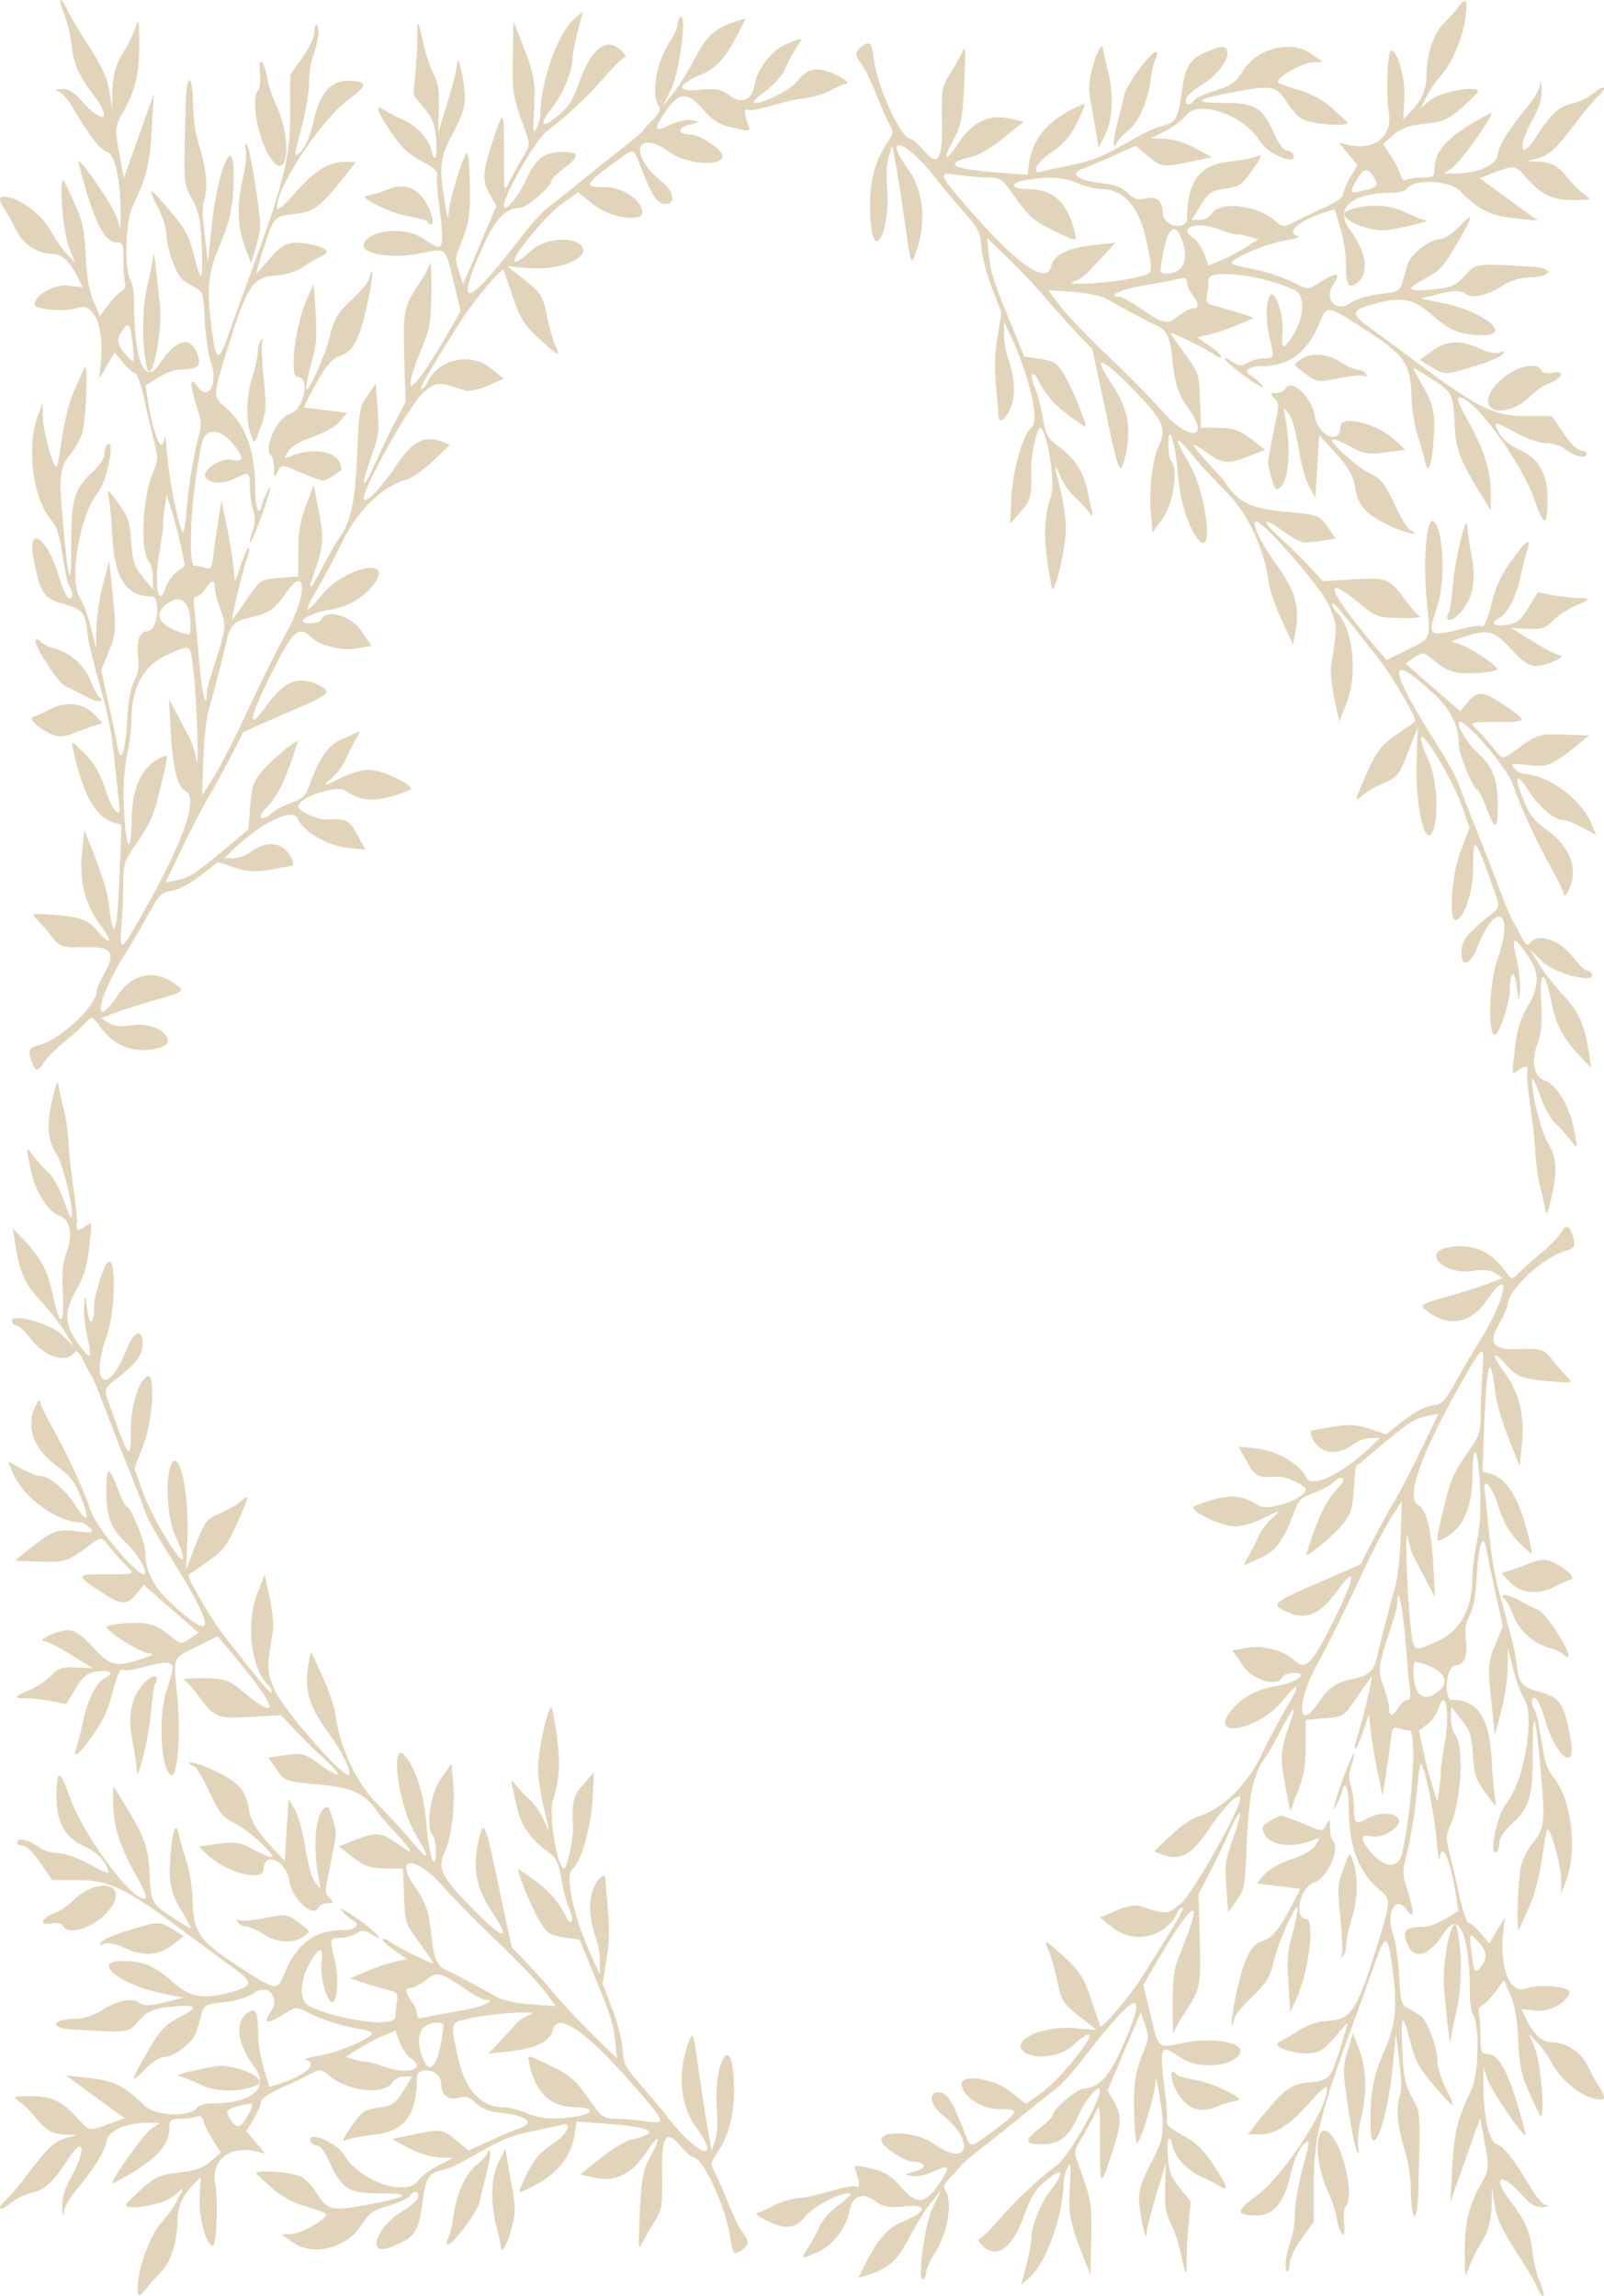 <svg width="359" height="514" viewBox="0 0 359 514" fill="none" xmlns="http://www.w3.org/2000/svg">
<path d="M13.664 0.001C13.384 0.034 13.525 1.159 14.307 3.055C15 4.737 15.748 7.742 15.966 9.731C16.481 14.421 17.512 16.762 21.245 21.711C25.171 26.916 22.922 27.842 18.518 22.834C16.546 20.591 15.339 19.855 13.767 19.936C12.424 20.005 12.14 20.178 12.985 20.412C13.714 20.614 15.158 22.211 16.192 23.958C20.113 30.578 22.4 33.521 24.022 34.031C25.788 34.586 27.052 40.661 26.99 48.31L26.967 51.254L26.136 48.67C25.238 45.871 16.934 33.95 17.541 36.33C20.863 49.358 23.232 54.269 26.192 54.269C27.474 54.269 27.616 54.648 27.616 58.075C27.616 60.169 27.779 62.492 27.979 63.237C28.209 64.096 27.934 64.799 27.227 65.156C26.613 65.465 25.267 66.85 24.236 68.233L22.361 70.749L20.955 67.463C19.919 65.04 19.454 62.347 19.188 57.211C18.826 50.225 18.532 49.196 14.503 40.797C13.022 37.709 13.963 51.855 15.485 55.544L16.791 58.708L14.976 56.861C13.978 55.844 12.46 53.695 11.602 52.086C9.73 48.575 5.431 44.973 2.238 44.242C-0.356 43.649 -0.631 44.276 1.082 46.892C1.723 47.869 2.874 49.977 3.641 51.572C5.116 54.642 8.435 56.819 11.676 56.842C13.797 56.857 15.621 58.489 17.314 61.89L18.518 64.311L15.235 63.921C12.131 63.553 7.765 66.04 7.749 68.184C7.74 69.348 14.826 69.899 17.342 68.93C21.02 67.513 23.399 73.193 22.552 81.371L22.191 84.852L23.928 81.889L25.663 78.924L27.589 81.243C28.648 82.518 29.858 83.56 30.277 83.56C30.697 83.56 31.602 86.175 32.289 89.372C32.977 92.576 33.978 96.884 34.512 98.951C35.432 102.509 35.421 102.854 34.313 105.542C31.809 111.615 31.272 123.323 33.383 125.83C33.854 126.39 34.239 128.001 34.239 129.414V131.981L31.981 129.155C29.981 126.648 29.681 125.744 29.358 121.229C29.031 116.672 28.722 115.759 26.423 112.554C24.174 109.418 23.911 109.246 24.31 111.124C24.56 112.313 24.937 116.379 25.146 120.17C25.67 129.646 28.282 133.523 34.14 133.523C35.127 133.523 35.528 136.538 34.871 139.011C34.511 140.363 33.806 141.276 33.123 141.276C31.307 141.276 30.439 143.464 30.889 146.893C31.195 149.228 30.998 150.52 30.051 152.424C29.241 154.052 28.721 156.74 28.541 160.229C28.108 168.654 26.985 171.601 26.161 166.475C25.952 165.174 25.075 160.936 24.212 157.05L22.643 149.995L24.226 146.126C26.028 141.733 26.061 141.199 25.12 132.145L24.432 125.52L23.013 130.921C22.233 133.893 21.574 138.313 21.55 140.742L21.506 145.153L20.344 140.467C19.705 137.891 18.601 134.901 17.891 133.816C15.342 129.939 17.903 115.01 21.939 110.22C23.991 107.782 25.911 97.814 24.003 99.494C23.672 99.787 23.401 100.743 23.401 101.622C23.401 102.57 22.323 104.189 20.754 105.611C16.65 109.324 15.913 111.796 15.941 121.738C15.971 132.282 15.357 130.93 14.176 117.835C13.125 106.196 13.27 104.809 15.896 101.51C16.962 100.166 18.122 98.012 18.475 96.703C19.351 93.464 19.74 80.236 18.9 82.263C18.561 83.082 17.514 85.448 16.575 87.519C15.636 89.596 14.487 93.912 14.02 97.116C13.553 100.321 13.014 103.526 12.821 104.232C12.318 106.093 9.605 96.763 9.575 93.067L9.552 90.087L8.347 93.464C5.981 100.106 7.326 111.15 11.078 115.862C12.764 117.99 13.287 119.506 13.991 124.348C14.463 127.596 15.147 130.68 15.512 131.197C16.469 132.567 16.328 134.419 15.309 133.859C14.832 133.6 13.835 131.292 13.094 128.733C10.743 120.618 6.109 117.249 7.447 124.632C8.908 132.687 9.763 133.997 14.369 135.246C18.316 136.323 19.059 137.176 19.51 141.156C19.849 144.128 20.246 145.816 22.787 155.06C24.491 161.271 25.078 164.528 25.806 171.859C26.183 175.65 26.582 179.432 26.695 180.259C27.151 183.61 25.105 181.499 23.775 177.243C22.343 172.669 20.93 170.395 17.724 167.474C15.988 165.889 15.967 165.889 16.322 167.569C18.469 177.735 21.34 182.938 25.445 184.118L27.189 184.618L26.809 194.715C26.258 209.377 25.432 211.798 24.317 202.011C24.101 200.116 22.79 195.705 21.404 192.199L18.885 185.833L18.36 190.734C17.682 197.075 19.02 202.468 22.389 206.965C25.358 210.936 25.028 212.039 21.925 208.507C19.484 205.733 18.286 205.311 11.358 204.742C7.04 204.389 6.904 204.432 8.252 205.776C9.028 206.551 10.49 208.249 11.503 209.549C13.457 212.065 13.835 212.186 19.487 212.005C24.878 211.841 25.952 213.366 23.471 217.673C22.439 219.465 21.594 221.378 21.594 221.92C21.594 225.142 13.581 232.663 8.799 233.921C6.41 234.55 6.161 235.144 7.164 237.823C7.955 239.934 8.49 239.917 9.87 237.737C10.478 236.781 12.485 234.774 14.329 233.283C16.172 231.793 18.337 229.855 19.139 228.976C20.584 227.391 20.615 227.399 22.451 229.889C25.656 234.222 29.895 235.833 35.129 234.713C40.865 233.482 35.503 228.528 29.488 229.501C27.145 229.881 25.403 229.717 24.304 228.993L22.649 227.916L25.584 226.788C27.198 226.159 31.214 224.875 34.509 223.928C41.488 221.92 41.501 221.912 39.262 220.275C34.629 216.889 29.696 217.846 26.352 222.782C20.376 231.603 21.843 223.187 27.944 213.641C29.004 211.987 31.243 208.162 32.917 205.147C35.666 200.202 36.202 199.642 38.425 199.401C39.83 199.255 42.576 197.816 44.82 196.05L48.753 192.957L52.496 194.198C55.296 195.128 57.297 195.24 60.442 194.663C62.754 194.232 64.85 193.879 65.097 193.862C66.229 193.793 65.374 191.467 63.7 190.054C61.682 188.348 58.845 188.65 55.816 190.889C54.91 191.561 53.275 192.104 52.182 192.104L50.196 192.096L52.002 190.347C58.48 184.058 65.681 180.612 66.692 183.317C67.71 186.057 73.328 189.33 77.741 189.778L81.8 190.183L79.945 186.84C78.073 183.455 77.392 183.127 73.003 183.463C71.269 183.593 66.752 181.525 66.752 180.595C66.752 178.501 75.291 175.615 77.344 177.011C81.294 179.69 84.666 179.656 91.711 176.847C93.457 176.149 85.738 172.324 82.546 172.307C81.131 172.299 78.428 173.065 76.543 174.013C72.286 176.158 71.979 176.167 74.4 174.056C75.459 173.134 76.796 171.291 77.368 169.964C77.946 168.637 78.976 166.621 79.662 165.476C80.644 163.839 80.698 163.511 79.915 163.908C79.367 164.192 77.826 164.89 76.483 165.467C73.635 166.682 71.485 169.628 69.607 174.874C68.402 178.226 67.921 178.742 65.097 179.75C63.35 180.371 61.243 181.516 60.406 182.3C58.598 183.998 57.491 183.033 59.229 181.275C62.146 178.312 63.82 174.892 66.638 166.113C67.011 164.941 60.93 169.904 58.689 172.591C56.628 175.073 56.346 175.9 56.001 180.5L55.615 185.626L50.196 190.174C43.612 195.697 42.425 196.455 39.411 197.066L37.057 197.54L40.802 189.718C42.861 185.419 45.565 180.224 46.811 178.174C48.495 175.409 53.569 165.855 54.367 163.951C54.405 163.856 58.697 161.952 63.904 159.712C73.924 155.405 74.49 154.931 71.479 153.423C66.897 151.14 63.748 152.321 59.736 157.851C55.247 164.028 55.619 160.987 60.55 151.158C65.59 141.138 66.777 139.975 69.462 142.491C71.69 144.584 76.369 145.765 79.921 145.144L83.155 144.576L80.854 141.207C78.506 137.77 72.942 136.211 71.871 138.692C71.666 139.166 70.498 139.545 69.275 139.527C65.795 139.476 69.041 137.262 73.677 136.521C77.916 135.84 81.451 133.79 83.763 130.671C88.285 124.572 77.145 126.941 72.051 133.161C68.065 138.037 67.692 137.417 71.136 131.628C72.629 129.121 75.188 124.279 76.826 120.876C80.005 114.26 85.762 108.746 90.952 107.359C92.174 107.032 94.86 105.145 96.925 103.173L100.683 99.589L98.924 98.874C95.059 97.306 92.259 98.788 88.556 104.37C85.382 109.16 82.047 112.623 81.445 111.753C80.553 110.478 92 89.992 94.824 87.812C97.985 85.367 97.786 85.376 104.085 87.416C104.916 87.683 107.204 87.201 109.179 86.339L112.767 84.771L109.859 82.443C105.084 78.625 97.817 80.442 95.39 86.06C95.167 86.58 94.704 87.002 94.354 87.002C93.77 87.002 95.583 83.874 103.182 71.758C105.879 67.461 112.43 59.695 112.725 60.439C112.792 60.6 113.707 63.285 114.767 66.406C116.639 71.937 117.428 73.052 122.883 77.823C125.075 79.744 125.358 79.627 124.268 77.247C123.762 76.143 122.944 73.282 122.45 70.888C121.432 65.993 121.149 65.557 116.724 62.095L113.556 59.617L118.705 60.031C125.171 60.551 132.03 57.7 130.296 55.214C128.567 52.741 121.649 53.336 118.753 56.208C117.44 57.511 115.911 58.577 115.357 58.577C113.683 58.577 121.703 48.586 125.695 45.705L129.344 43.068L133.186 46.037C136.787 48.82 143.976 49.795 143.783 47.473C143.555 44.676 139.171 41.785 135.311 41.88C130.512 42 130.85 41.186 137.636 36.294C142.248 32.971 141.58 32.758 143.729 38.208C146.035 44.06 147.161 45.654 148.986 45.654C151.328 45.654 150.816 42.822 148.083 40.622C140.52 34.542 142.308 28.561 150.015 34.149C154.02 37.051 162.823 37.307 161.601 34.485C160.998 33.084 156.404 30.148 154.796 30.135C151.768 30.11 151.364 28.72 154.164 27.953C156.765 27.242 156.771 27.24 154.772 26.912C153.67 26.732 151.527 27.192 150.003 27.934C146.354 29.713 146.138 29.096 148.956 24.964C151.984 20.524 153.911 20.439 157.452 24.59C159.379 26.852 160.962 27.86 163.533 28.462C168.104 29.533 168.049 29.546 167.333 27.621C166.484 25.35 166.55 24.084 167.489 24.601C167.917 24.836 170.289 24.404 172.758 23.639C175.227 22.875 178.617 22.115 180.291 21.951C181.965 21.789 184.403 21.068 185.71 20.353C187.017 19.638 188.624 18.916 189.287 18.75C190.118 18.542 189.564 17.987 187.528 16.975C183.133 14.795 180.953 15.061 178.557 18.069C176.738 20.356 169.368 23.904 168.633 22.848C168.501 22.663 169.771 21.513 171.457 20.293C173.137 19.072 174.974 17.011 175.54 15.711C176.1 14.412 177.238 12.283 178.069 10.979C179.827 8.216 179.863 8.232 175.985 9.879C172.728 11.263 169.506 15.395 168.91 18.948C168.326 22.419 165.978 23.43 163.256 21.379C161.39 19.979 160.204 19.753 156.585 20.111C151.244 20.64 151.449 18.971 157 16.669C160.402 15.26 162.606 12.715 165.55 6.795L166.887 4.111L164.84 4.742C160.185 6.181 158.156 7.984 155.597 12.953C154.2 15.669 152.008 19.195 150.726 20.789L148.39 23.686L150.262 19.81C152.159 15.872 153.845 2.467 152.267 3.865C151.93 4.162 151.653 4.922 151.653 5.555C151.653 6.188 150.828 7.972 149.817 9.519C146.824 14.106 145.662 21.231 147.486 23.84C147.95 24.502 147.565 25.34 146.132 26.771C145.03 27.872 143.994 29.028 143.826 29.34C143.663 29.652 141.628 31.373 139.31 33.165C136.991 34.956 132.656 38.418 129.675 40.858C126.695 43.297 123.461 45.858 122.486 46.55C121.51 47.242 118.771 50.328 116.398 53.408C104.115 69.343 101.514 69.68 108.426 54.443C110.907 48.981 113.382 46.516 116.386 46.516C117.825 46.516 123.353 41.844 123.353 40.625C123.353 40.207 124.569 38.941 126.057 37.814C129.886 34.907 129.826 33.998 125.804 34.024C121.745 34.051 119.788 35.599 117.633 40.486C116.236 43.656 113.382 47.183 112.846 46.41C111.949 45.132 119.77 31.255 122.492 29.286C126.4 26.462 131.897 21.261 135.865 16.635C137.624 14.591 139.388 12.906 139.785 12.891C140.189 12.876 139.99 12.294 139.346 11.599C136.058 8.042 132.481 10.488 129.742 18.166C128.164 22.58 127.285 23.956 124.69 26.052C121.053 28.994 120.589 27.99 123.72 23.924C126.087 20.843 128.17 15.715 128.17 12.962C128.17 12 128.688 9.272 129.32 6.898L130.464 2.582L128.676 4.088C124.876 7.286 121.029 18.013 120.926 25.667C120.914 26.474 120.523 27.86 120.053 28.75C119.295 30.18 119.234 29.683 119.541 24.442C119.909 18.181 119.602 16.6 116.453 8.624L114.923 4.761L114.803 10.778C114.61 20.416 114.7 21.152 116.663 26.786C118.909 33.208 118.921 31.915 116.579 35.926C115.507 37.771 114.207 40.18 113.701 41.278C112.84 43.14 112.78 42.685 112.798 34.559C112.822 24.222 112.743 24.134 110.239 31.724C107.932 38.733 107.854 40.437 109.703 43.651L111.106 46.085L107.378 54.833L103.651 63.581L102.718 60.773C101.911 58.351 101.893 57.684 102.616 55.904C105.006 50.01 105.325 48.101 105.157 40.964C105.066 37.004 104.759 33.968 104.476 34.215C103.513 35.062 100.478 45.223 100.412 47.808C100.37 49.614 100.105 48.835 99.533 45.224C98.232 36.945 98.413 35.432 101.393 29.782C103.465 25.853 104.079 23.971 104.043 21.598C103.988 18.151 102.405 11.323 102.327 14.22C102.302 15.173 101.339 19.05 100.183 22.835L98.088 29.717L98.226 24.41C98.34 20.018 98.124 18.635 96.968 16.394C96.203 14.905 95.173 11.77 94.685 9.426C93.626 4.321 93.361 4.107 93.391 8.395C93.409 10.172 93.21 13.785 92.957 16.422L92.5 21.22L94.896 24.176C96.901 26.657 97.341 27.791 97.606 31.225C97.919 35.316 97.275 36.813 96.57 33.633C96.004 31.101 93.198 28.087 90.2 26.795C88.73 26.162 86.918 25.236 86.177 24.737C83.787 23.137 84.154 24.542 87.388 29.374C89.79 32.969 91.44 34.555 94.348 36.064C96.775 37.324 98.051 38.432 97.871 39.116C97.708 39.707 97.792 41.906 98.051 44.001C99.599 56.549 99.539 56.715 94.752 53.408C90.651 50.574 82.155 51.442 81.384 54.774C80.909 56.855 87.689 57.962 93.686 56.783C100.153 55.513 99.557 55.002 101.646 63.606L103.103 69.638L100.96 73.369C92.235 88.536 89.224 90.664 94.354 78.033C96.329 73.167 96.486 72.249 96.546 65.186C96.582 61.003 96.456 58.202 96.269 58.962C96.082 59.723 94.962 61.788 93.776 63.553C90.356 68.644 90.163 69.618 90.483 80.323L90.772 90.001L88.501 94.317C87.255 96.694 85.22 100.907 83.986 103.681C81.107 110.151 80.565 109.453 83.034 102.458C84.792 97.461 84.907 96.634 84.521 91.482L84.1 85.909L82.245 88.57C80.433 91.164 80.379 91.482 79.903 102.225C79.421 113.132 78.392 117.361 75.213 121.462C75.032 121.703 73.689 124.133 72.238 126.872C69.107 132.765 68.661 132.825 70.69 127.096C72.437 122.151 72.509 120.265 71.19 113.554L70.209 108.54L68.505 113.063C67.138 116.698 66.795 118.714 66.777 123.306L66.752 129.026L62.495 129.371C58.261 129.715 58.221 129.741 55.211 134.204C53.547 136.676 52.094 138.692 51.98 138.692C51.681 138.692 54.457 127.2 55.301 124.943C55.693 123.9 55.869 122.832 55.691 122.582C55.514 122.324 54.747 123.96 53.986 126.209L52.604 130.292L52.203 126.528C51.983 124.452 51.298 120.342 50.682 117.396L49.56 112.029L48.854 116.534C48.466 119.007 47.964 122.522 47.74 124.34C47.39 127.174 47.153 127.57 46.055 127.148C45.352 126.881 44.227 126.657 43.556 126.648C41.869 126.631 42.859 109.703 45.155 99.279C46.01 95.411 49.521 95.807 52.755 100.14C54.683 102.725 54.44 103.466 51.852 102.914C49.509 102.415 45.26 105.154 45.939 106.722C46.577 108.204 49.907 108.462 52.357 107.222C55.788 105.49 55.916 105.55 55.916 108.936C55.916 110.573 56.23 112.899 56.614 114.105C57.148 115.776 57.143 116.827 56.592 118.559C54.767 124.296 56.715 120.85 58.919 114.45C60.28 110.487 60.846 108.221 60.171 109.401C59.497 110.59 58.786 112.244 58.592 113.08C57.963 115.776 57.12 113.726 57.12 109.513C57.12 100.605 54.92 94.808 50.017 90.793C47.66 88.863 47.703 88.26 50.941 77.96C55.492 63.473 56.581 61.904 62.279 61.619C63.959 61.535 66.536 60.658 67.999 59.671C69.468 58.684 71.305 57.608 72.081 57.279C74.189 56.393 72.912 55.27 69.053 54.621C64.663 53.883 63.218 54.455 60.136 58.141C58.746 59.803 57.515 61.161 57.401 61.161C57.288 61.161 58.096 58.38 59.196 54.981C61.333 48.372 61.369 48.338 66.68 47.794C70.13 47.439 72.027 45.946 76.989 39.677L79.698 36.252L76.989 36.234C73.557 36.211 70.07 38.476 65.711 43.553C63.826 45.753 62.188 47.154 62.074 46.668C61.207 42.959 71.865 26.672 78.03 22.268C82.432 19.13 82.378 18.087 77.826 18.087C74.044 18.087 71.582 20.898 70.305 26.673C69.42 30.684 68.222 33.333 66.813 34.413C65.783 35.2 65.849 34.603 67.415 28.788C68.372 25.211 69.167 20.663 69.167 18.68C69.167 16.696 69.534 14.077 69.974 12.861C71.196 9.525 71.648 6.196 70.973 5.597C70.63 5.297 70.365 5.952 70.365 7.088C70.365 8.35 69.348 10.547 67.656 12.918L64.946 16.722V25.494C64.946 35.239 63.513 40.991 55.947 61.592C54.206 66.33 51.992 72.455 51.027 75.203C48.993 80.994 48.408 80.912 47.529 74.715C46.193 65.316 46.488 61.229 48.907 55.597C51.633 49.247 52.301 45.92 52.281 38.763C52.254 29.276 48.586 38.508 47.293 51.315L46.545 58.732L45.808 52.577C45.26 48.004 45.243 45.961 45.743 44.623C46.618 42.284 46.152 37.57 44.549 32.538C43.832 30.282 43.262 26.703 43.25 24.38C43.21 16.559 41.796 15.484 41.571 23.102C41.058 40.483 41.085 41.085 42.523 43.656C44.544 47.266 44.904 48.913 45.173 55.777C45.469 63.349 45.044 63.623 43.344 56.951C42.251 52.663 41.425 51.142 37.998 47.111C33.315 41.6 32.834 41.5 35.399 46.565C36.417 48.575 37.25 51.203 37.25 52.403C37.25 55.561 39.447 61.578 41.019 62.727C41.761 63.268 43.072 64.075 43.934 64.52C45.381 65.268 45.524 65.812 45.839 71.76C46.025 75.297 46.635 79.453 47.192 80.996C48.897 85.712 46.648 89.992 44.26 86.572C42.346 83.837 42.363 85.936 44.304 91.939C45.034 94.205 45.069 95.256 44.491 97.539C43.178 102.733 42.164 108.927 41.731 114.415C41.494 117.405 41.111 119.541 40.878 119.153C39.871 117.482 37.903 107.627 37.47 102.079C37.211 98.762 36.9 96.927 36.781 97.987C36.316 102.139 34.38 97.728 33.109 89.639L32.58 86.27L35.478 84.482C37.072 83.501 39.275 82.693 40.372 82.686C44.437 82.663 45.161 81.985 44.141 79.16C42.643 75.017 39.292 75.951 35.664 81.523C32.439 86.477 29.991 80.617 30.016 68.011C30.021 65.856 29.73 63.669 29.369 63.154C27.801 60.91 28.002 49.754 29.674 46.251C32.781 39.739 33.549 36.623 33.975 28.787L34.392 21.102L31.051 30.49L27.709 39.875L27.094 36.52C25.6 28.378 25.59 28.638 27.563 25.074C30.333 20.07 31.189 16.427 31.152 9.79C31.12 3.917 31.113 3.892 30.199 6.457C29.693 7.878 28.666 10.01 27.918 11.195C25.876 14.428 25.214 16.724 25.138 20.832L25.069 24.548L24.639 21.392C24.108 17.486 23.122 15.304 19.062 9.04C17.309 6.333 15.472 3.19 14.982 2.057C14.355 0.61 13.883 -0.025 13.664 0.001ZM327.875 0.228C327.562 0.172 327.026 0.7 326.225 1.772C325.545 2.689 324.07 4.337 322.956 5.434C320.806 7.544 319.289 12.293 319.271 16.929C319.259 19.965 318.121 22.571 315.742 24.994L314.05 26.718L314.321 22.021C314.58 17.58 312.84 11.333 311.341 11.311C310.528 11.299 310.143 21.437 310.823 25.036C311.81 30.299 307.842 33.702 302.128 32.49L299.696 31.973L301.767 34.458L303.838 36.942L302.218 39.696C301.327 41.211 300.599 42.942 300.599 43.543C300.599 44.142 298.768 45.438 296.534 46.422C294.294 47.406 291.284 48.837 289.845 49.601C287.352 50.919 287.111 50.902 285.232 49.317C280.987 45.733 272.804 44.966 271.052 47.986C270.661 48.66 269.535 49.211 268.547 49.211H266.753L268.728 45.981C270.48 43.12 271.112 42.69 274.267 42.227C277.453 41.759 278.091 41.318 280.331 38.029C282.523 34.811 282.643 34.434 281.33 35.005C280.5 35.364 277.657 35.901 275.008 36.201C268.385 36.95 265.675 40.688 265.675 49.07C265.675 50.481 263.568 51.055 261.839 50.115C260.894 49.601 260.256 48.592 260.256 47.615C260.256 45.017 258.726 43.773 256.33 44.418C254.698 44.855 253.795 44.575 252.464 43.219C251.326 42.061 249.448 41.316 247.009 41.059C241.12 40.438 239.061 38.831 242.643 37.653C243.553 37.354 246.515 36.099 249.231 34.866L254.162 32.621L256.866 34.886C259.937 37.463 260.31 37.511 266.638 36.165L271.269 35.18L267.493 33.15C265.416 32.032 262.333 31.091 260.635 31.056L257.546 30.994L260.822 29.331C262.622 28.416 264.712 26.837 265.47 25.822C268.18 22.174 278.615 25.837 281.969 31.613C283.673 34.55 290.639 37.296 289.459 34.566C289.255 34.092 288.586 33.704 287.972 33.704C287.31 33.704 286.178 32.163 285.184 29.917C282.589 24.046 280.861 22.991 273.912 23.031C266.542 23.074 267.487 22.197 276.64 20.506C284.775 19.002 285.744 19.21 288.05 22.968C288.99 24.491 290.501 26.151 291.41 26.656C293.674 27.909 302.917 28.467 301.502 27.265C300.93 26.779 299.28 25.282 297.829 23.939C296.378 22.595 293.361 20.95 291.121 20.282C288.881 19.614 286.641 18.843 286.148 18.568C284.847 17.848 291.368 13.967 293.951 13.924L296.035 13.89L293.674 12.167C289.032 8.781 281.318 10.706 278.019 16.074C276.531 18.486 275.472 19.235 272.088 20.242C269.818 20.916 267.662 21.896 267.301 22.417C266.343 23.787 265.049 23.584 265.44 22.127C265.627 21.445 267.235 20.019 269.029 18.958C274.695 15.595 277.049 8.964 271.889 10.878C266.259 12.968 265.344 14.193 264.471 20.782C263.718 26.43 263.122 27.491 260.346 28.138C258.263 28.622 257.083 29.191 250.622 32.827C246.286 35.264 244.004 36.103 238.88 37.145C236.231 37.684 233.587 38.256 233.009 38.418C230.667 39.069 232.142 36.143 235.117 34.239C238.314 32.19 239.91 30.169 241.945 25.582C243.053 23.099 243.053 23.068 241.879 23.577C234.774 26.649 231.137 30.755 230.312 36.629L229.963 39.124L222.906 38.58C212.657 37.792 210.965 36.611 217.805 35.016C219.13 34.706 222.213 32.83 224.664 30.848L229.113 27.243L225.687 26.493C221.256 25.522 217.486 27.437 214.343 32.255C211.567 36.505 210.797 36.03 213.265 31.591C215.204 28.099 215.505 26.385 215.897 16.475C216.15 10.296 216.113 10.102 215.174 12.031C214.632 13.141 213.446 15.231 212.537 16.68C210.779 19.475 210.694 20.018 210.821 28.105C210.935 35.819 209.869 37.355 206.859 33.805C205.606 32.329 204.27 31.12 203.896 31.12C201.638 31.12 196.388 19.655 195.502 12.813C195.063 9.395 194.647 9.039 192.775 10.474C191.3 11.605 191.312 12.37 192.835 14.344C193.509 15.216 194.906 18.087 195.948 20.725C196.99 23.362 198.345 26.459 198.959 27.607C200.067 29.674 200.061 29.718 198.326 32.345C195.292 36.93 194.166 42.996 194.955 50.484C195.81 58.69 199.272 51.019 198.591 42.413C198.326 39.061 198.441 36.569 198.947 34.997L199.699 32.629L200.488 36.827C200.928 39.137 201.825 44.883 202.487 49.596C203.89 59.582 203.896 59.601 205.04 56.398C207.407 49.769 206.738 42.71 203.288 37.926C197.122 29.377 203.005 31.476 209.677 40.204C210.833 41.721 213.506 44.923 215.614 47.32C219.07 51.252 219.461 52.02 219.63 55.199C219.732 57.21 220.744 61.139 221.972 64.349L224.14 69.977L223.267 75.332C222.623 79.338 222.538 82.201 222.942 86.701C223.243 90.009 223.496 93.007 223.502 93.36C223.556 94.98 225.176 93.756 226.163 91.361C227.355 88.475 227.145 84.415 225.579 80.082C225.109 78.786 224.73 76.446 224.73 74.883L224.736 72.041L225.958 74.625C230.354 83.894 232.762 94.187 230.872 95.643C228.963 97.099 226.669 105.136 226.356 111.451L226.073 117.258L228.409 114.604C230.775 111.925 231.004 110.952 230.769 104.671C230.679 102.19 232.124 95.729 232.774 95.729C234.238 95.729 236.255 107.945 235.279 110.883C233.407 116.534 233.431 121.358 235.394 131.438C235.882 133.936 238.555 122.892 238.567 118.326C238.573 116.301 238.037 112.433 237.375 109.737C235.875 103.646 235.869 103.207 237.345 106.67C237.989 108.186 239.278 110.099 240.205 110.917C241.132 111.744 242.541 113.217 243.342 114.199C244.486 115.604 244.715 115.681 244.438 114.561C244.239 113.777 243.751 111.572 243.348 109.651C242.499 105.576 240.446 102.5 236.773 99.812C234.43 98.09 234.069 97.4 233.365 93.36C232.931 90.862 232.13 87.846 231.582 86.649C230.396 84.061 231.07 82.476 232.299 84.963C234.37 89.139 236.761 91.534 242.896 95.565C243.715 96.099 240.247 87.398 238.368 84.193C236.634 81.244 236.056 80.84 232.847 80.346L229.258 79.794L226.079 72.041C222.219 62.621 221.689 60.923 221.262 56.611L220.931 53.243L226.398 58.6C229.403 61.546 233.033 65.415 234.466 67.198C236.399 69.607 243.077 76.867 244.408 78.009C244.474 78.062 245.805 84.203 247.37 91.654C250.381 105.989 250.718 106.799 251.766 102.492C253.361 95.936 252.536 91.43 248.671 85.69C244.353 79.268 246.479 79.799 253.349 86.856C260.352 94.058 261.165 95.763 259.407 99.606C257.95 102.793 257.119 109.487 257.552 114.57L257.95 119.196L260.304 115.905C262.707 112.545 263.796 104.585 262.062 103.052C261.731 102.759 261.466 101.087 261.478 99.339C261.514 94.359 263.062 99.003 263.58 105.636C264.055 111.701 265.488 116.758 267.668 120.066C271.931 126.536 270.275 110.598 265.928 103.31C262.52 97.607 262.953 97.073 267 102.001C268.752 104.137 272.136 107.798 274.514 110.142C279.139 114.69 282.992 122.926 283.962 130.352C284.191 132.101 285.509 135.943 286.888 138.898L289.393 144.274L289.893 141.75C290.995 136.228 289.953 132.222 286.051 126.924C282.703 122.383 280.283 117.611 280.891 116.749C281.782 115.474 296.101 131.851 297.624 135.892C299.334 140.414 299.328 140.13 297.901 149.141C297.715 150.33 298.052 153.604 298.654 156.43L299.75 161.564L301.375 157.403C304.043 150.571 302.778 140.173 298.847 136.701C298.485 136.383 298.19 135.719 298.19 135.22C298.19 134.384 300.376 136.977 308.848 147.849C311.847 151.709 317.278 161.073 316.754 161.504C316.646 161.598 314.767 162.908 312.587 164.424C308.721 167.103 307.939 168.232 304.609 176.037C303.266 179.173 303.344 179.578 305.006 178.018C305.783 177.295 307.782 176.123 309.456 175.417C312.876 173.961 313.177 173.556 315.598 167.224L317.332 162.693L317.043 170.058C316.676 179.311 318.675 189.123 320.409 186.642C322.137 184.169 321.722 174.271 319.716 170.127C318.801 168.249 318.061 166.061 318.061 165.268C318.061 162.873 325.039 174.349 327.056 180.06L328.899 185.281L326.822 190.777C324.877 195.929 324.196 206.215 325.822 205.939C327.773 205.612 329.796 199.34 329.73 193.818C329.646 186.952 330.218 187.435 333.632 197.144C335.956 203.743 336.107 202.778 332.295 205.853C328.207 209.161 327.093 210.772 327.093 213.383C327.093 216.734 329.074 216.002 330.609 212.09C334.86 201.27 339.039 203.829 335.131 214.856C333.102 220.585 332.927 233.18 334.896 231.431C335.878 230.569 337.931 223.996 337.937 221.696C337.955 217.363 338.924 216.786 339.46 220.791C339.96 224.513 339.96 224.522 340.189 221.662C340.315 220.085 339.996 217.018 339.478 214.839C338.232 209.618 338.666 209.308 341.55 213.34C344.657 217.673 344.717 220.43 341.815 225.495C340.231 228.252 339.527 230.518 339.105 234.196C338.358 240.735 338.352 240.657 339.695 239.632C341.285 238.418 342.17 238.512 341.809 239.856C341.64 240.468 341.941 243.862 342.477 247.394C343.013 250.926 343.543 255.777 343.657 258.171C343.772 260.566 344.277 264.055 344.777 265.925C345.277 267.794 345.777 270.094 345.897 271.042C346.042 272.231 346.427 271.438 347.138 268.518C348.661 262.238 348.474 259.119 346.373 255.69C344.771 253.089 342.29 242.544 343.031 241.493C343.163 241.303 343.964 243.121 344.819 245.533C345.668 247.937 347.114 250.565 348.017 251.374C348.926 252.175 350.413 253.804 351.328 254.993C353.255 257.508 353.249 257.56 352.093 252.012C351.13 247.351 348.24 242.734 345.759 241.889C343.332 241.054 342.628 237.694 344.061 233.8C345.036 231.129 345.193 229.432 344.946 224.255C344.573 216.613 345.741 216.906 347.348 224.849C348.336 229.716 350.112 232.87 354.249 237.082L356.127 238.995L355.688 236.066C354.682 229.406 353.418 226.503 349.95 222.842C348.047 220.843 345.584 217.707 344.47 215.872L342.447 212.53L345.157 215.209C347.908 217.923 357.278 220.335 356.296 218.069C356.091 217.595 355.561 217.199 355.116 217.199C354.676 217.199 353.43 216.019 352.346 214.571C349.143 210.29 344.163 208.627 342.339 211.237C341.875 211.901 341.291 211.349 340.291 209.299C339.521 207.723 338.714 206.241 338.491 206C338.274 205.767 337.07 202.855 335.817 199.538C334.571 196.222 332.151 190.019 330.446 185.755C328.736 181.49 326.948 176.864 326.466 175.468C325.979 174.073 323.823 170.153 321.673 166.759C310.534 149.184 310.299 145.454 320.951 155.353C324.768 158.902 326.49 162.443 326.49 166.742C326.49 168.801 329.754 176.709 330.603 176.709C330.898 176.709 331.783 178.449 332.572 180.577C334.601 186.056 335.239 185.97 335.221 180.215C335.203 174.409 334.119 171.609 330.705 168.525C328.49 166.526 326.021 162.443 326.563 161.676C327.454 160.392 337.154 171.583 338.533 175.477C340.502 181.068 344.139 188.934 347.372 194.611C348.806 197.126 349.98 199.65 349.992 200.219C350.004 200.796 350.407 200.512 350.895 199.59C353.382 194.886 351.672 189.769 346.301 185.849C343.218 183.592 342.254 182.335 340.791 178.622C338.738 173.41 339.436 172.755 342.278 177.235C344.434 180.62 348.017 183.601 349.944 183.601C350.612 183.601 352.521 184.342 354.183 185.246L357.199 186.883L356.146 184.325C353.906 178.889 346.409 173.384 341.062 173.237C340.496 173.22 339.527 172.66 338.906 171.988C337.907 170.903 338.256 170.816 341.917 171.256C346.295 171.781 347.397 171.342 352.972 166.836L355.676 164.648L351.467 164.476C344.729 164.2 344.217 164.329 340.279 167.138C335.787 170.351 336.697 170.368 333.891 167.017C332.602 165.484 330.916 163.623 330.151 162.899C328.851 161.667 329.17 161.581 334.848 161.607C342.074 161.642 342.134 161.53 336.829 157.946C331.928 154.646 330.736 154.534 328.49 157.179L326.792 159.186L320.674 153.854L314.562 148.521L316.525 147.186C318.217 146.031 318.681 146.006 319.927 147.039C324.046 150.459 325.383 150.916 330.368 150.675C333.138 150.546 335.258 150.106 335.089 149.701C334.493 148.323 327.394 143.972 325.587 143.886C324.323 143.826 324.871 143.447 327.394 142.628C333.18 140.768 334.234 141.026 338.184 145.29C340.93 148.254 342.248 149.133 343.904 149.081C346.313 149.004 351.088 146.738 349.064 146.626C348.396 146.591 345.686 145.213 343.043 143.559L338.232 140.561L341.941 140.759C345.006 140.923 345.975 140.613 347.541 138.959C348.583 137.864 350.774 136.391 352.412 135.693C355.983 134.177 356.127 133.798 353.135 133.841C351.888 133.867 349.365 133.583 347.523 133.221L344.169 132.566L342.104 135.995C340.37 138.864 339.575 139.493 337.178 139.872C334.318 140.32 333.27 139.398 335.492 138.39C337.263 137.58 339.37 133.566 340.273 129.275C340.713 127.173 341.363 124.58 341.712 123.512C342.832 120.101 341.845 120.626 338.473 125.252C335.956 128.69 334.848 131.05 333.794 135.211C332.915 138.683 332.138 140.509 331.663 140.242C331.247 140.018 329.712 140.139 328.249 140.509C319.476 142.723 319.361 142.637 321.673 135.788C323.654 129.922 323.046 117.766 320.716 116.663C319.265 115.983 318.488 125.683 319.313 134.263C320.198 143.516 320.559 142.663 314.544 145.652L310.329 147.737L307.722 144.67C297.118 132.187 295.631 127.871 304.458 135.211C307.86 138.045 308.505 138.269 313.436 138.355C316.363 138.399 318.32 138.226 317.79 137.959C317.26 137.692 315.815 136.09 314.58 134.393C311.022 129.491 310.341 129.224 302.857 129.68L296.095 130.085L293.078 126.846C291.416 125.063 288.472 122.151 286.533 120.385C282.011 116.267 282.499 115.492 287.388 119.024C290.88 121.539 291.458 121.703 295.059 121.152L298.955 120.549L297.094 117.895C295.282 115.302 295.059 115.225 287.557 114.544C279.928 113.855 276.971 112.382 274.105 107.833C273.936 107.574 272.238 105.653 270.323 103.577C266.205 99.097 266.163 98.46 270.173 101.363C273.623 103.861 274.942 103.965 279.632 102.078L283.137 100.674L279.976 98.236C277.435 96.28 276.026 95.789 272.816 95.763L268.818 95.729L268.577 89.638C268.342 83.579 268.318 83.523 265.199 79.217C263.471 76.836 262.062 74.756 262.062 74.593C262.062 74.166 270.095 78.137 271.672 79.345C272.401 79.905 273.147 80.157 273.322 79.903C273.503 79.65 272.359 78.552 270.787 77.464L267.933 75.487L270.564 74.913C272.015 74.597 274.888 73.618 276.953 72.736L280.698 71.13L277.555 70.121C275.821 69.566 273.364 68.848 272.094 68.528C270.113 68.026 269.836 67.688 270.131 66.116C270.317 65.11 270.48 63.501 270.48 62.541C270.492 60.128 282.324 61.543 289.61 64.829C292.313 66.051 292.042 71.076 289.008 75.702C287.207 78.46 286.683 78.113 287.069 74.41C287.418 71.057 285.503 64.979 284.407 65.95C283.372 66.863 283.191 71.628 284.058 75.133C285.268 80.041 285.226 80.225 282.86 80.225C281.716 80.225 280.09 80.674 279.247 81.224C278.079 81.988 277.344 81.981 276.134 81.192C272.124 78.58 274.532 81.369 279.006 84.52C281.776 86.468 283.36 87.278 282.535 86.313C281.704 85.349 280.548 84.332 279.964 84.052C278.079 83.154 279.512 81.948 282.456 81.948C288.683 81.948 292.735 78.8 295.541 71.785C296.89 68.413 297.311 68.475 304.513 73.105C314.634 79.618 315.736 81.176 315.935 89.328C315.989 91.732 316.603 95.419 317.296 97.512C317.982 99.614 318.735 102.242 318.964 103.353C319.584 106.368 320.373 104.533 320.824 99.02C321.336 92.74 320.939 90.672 318.362 86.261C317.2 84.273 316.254 82.513 316.254 82.35C316.254 82.187 318.193 83.343 320.571 84.917C325.19 87.976 325.214 88.027 325.593 95.626C325.846 100.562 326.888 103.276 331.271 110.374L333.662 114.251L333.674 110.374C333.692 105.464 332.108 100.476 328.562 94.239C327.02 91.542 326.045 89.199 326.382 89.035C328.977 87.795 340.358 103.043 343.434 111.865C345.632 118.162 346.361 118.085 346.361 111.572C346.361 106.162 344.392 102.638 340.358 100.812C337.552 99.545 335.703 97.831 334.95 95.806C334.396 94.342 334.812 94.437 338.876 96.668C341.381 98.046 344.56 99.184 345.945 99.184C347.33 99.184 349.161 99.709 350.01 100.338C352.346 102.087 354.67 102.733 355.086 101.768C355.296 101.277 354.839 100.898 354.044 100.898C353.165 100.898 351.629 99.442 349.974 97.021L347.312 93.144H341.182C334.372 93.144 330.35 91.094 315.953 80.269C312.641 77.779 308.36 74.611 306.439 73.23C302.393 70.32 302.447 69.484 306.777 68.224C313.346 66.314 316.206 66.736 320.144 70.196C324.582 74.098 326.906 75.052 331.91 75.024C338.539 74.986 332.084 69.737 323.137 67.888L317.952 66.818L322.251 65.763C325.449 64.979 326.876 64.954 327.809 65.671C329.447 66.922 332.741 66.256 336.257 63.962C337.835 62.935 340.333 62.121 341.959 62.103C347.427 62.046 348.179 60.022 342.85 59.701C330.705 58.966 330.284 59.005 328.49 61.063C325.967 63.955 324.817 64.47 320.018 64.854C314.725 65.279 314.532 64.671 319.193 62.238C322.191 60.674 323.257 59.492 326.075 54.589C329.923 47.888 329.995 47.2 326.454 50.87C325.051 52.326 323.215 53.519 322.372 53.519C320.168 53.519 315.959 56.662 315.158 58.911C314.779 59.973 314.213 61.849 313.906 63.081C313.382 65.152 313.003 65.357 308.842 65.807C306.373 66.074 303.471 66.946 302.393 67.743C299.093 70.182 296.101 66.965 298.491 63.549C300.406 60.81 298.937 60.834 294.74 63.611C293.156 64.655 292.422 64.706 290.826 63.878C287.195 62 282.866 60.549 279.03 59.929C276.941 59.591 275.448 59.042 275.719 58.709C276.887 57.269 283.775 54.453 287.653 53.833C289.971 53.463 291.254 53.018 290.513 52.847C287.617 52.182 290.694 49.413 296.348 47.594L298.708 46.837L299.954 50.983C300.641 53.264 301.201 56.416 301.207 57.986C301.225 63.801 301.695 64.838 303.67 63.377C306.566 61.235 305.916 56.44 302.02 51.249C298.564 46.636 302.652 43.133 311.467 43.169C312.973 43.175 314.502 42.76 314.857 42.243C316.429 40 324.226 40.287 326.677 42.679C331.223 47.126 333.403 48.224 338.882 48.833L344.253 49.43L337.69 44.65L331.133 39.867L333.475 38.988C339.165 36.851 338.985 36.835 341.478 39.657C344.97 43.621 347.517 44.846 352.159 44.794C356.26 44.749 356.278 44.739 354.49 43.431C353.496 42.707 352.003 41.237 351.178 40.167C348.914 37.246 347.312 36.299 344.44 36.19L341.845 36.091L344.049 35.476C346.776 34.716 348.306 33.305 352.683 27.497C354.574 24.988 356.772 22.361 357.56 21.659C359.873 19.61 359.222 18.705 356.868 20.693C355.688 21.686 353.592 22.754 352.202 23.067C348.92 23.804 347.282 25.28 343.826 30.62C340.189 36.237 339.539 33.019 343.043 26.718C344.609 23.897 345.12 22.169 345.066 19.921C345.018 17.999 344.898 17.593 344.735 18.801C344.591 19.845 343.477 21.91 342.254 23.39C337.63 29 335.571 32.273 335.215 34.593C334.824 37.12 330.579 38.928 325.232 38.84L323.179 38.806L324.985 37.618C326.936 36.333 335.27 24.452 333.608 25.32C324.503 30.074 321.071 33.463 321.071 37.697C321.071 39.532 320.806 39.735 318.41 39.735C316.947 39.735 315.321 39.969 314.803 40.255C314.201 40.584 313.707 40.19 313.46 39.178C313.244 38.3 312.274 36.374 311.311 34.899L309.552 32.216L311.847 30.205C313.539 28.721 315.423 28.058 319.012 27.677C323.895 27.16 324.618 26.738 330.489 20.974C332.644 18.855 322.757 20.202 320.18 22.379L317.964 24.247L319.259 21.65C319.969 20.222 321.469 18.05 322.595 16.823C325.051 14.145 327.568 7.994 328.08 3.426C328.309 1.338 328.273 0.3 327.875 0.228ZM246.581 10.393C245.979 10.5 244.667 13.84 244.004 17.329C243.595 19.491 243.685 20.686 244.6 25.52C244.871 26.942 245.269 29.219 245.48 30.581L245.865 33.058L247.34 30.2C249.068 26.841 249.321 20.985 247.948 15.846C247.473 14.059 246.979 11.823 246.864 10.875C246.816 10.517 246.72 10.369 246.581 10.393ZM258.714 11.59C257.498 11.706 252.085 18.936 251.615 21.262C251.332 22.656 250.628 25.542 250.05 27.674C249.478 29.806 249.146 31.918 249.321 32.368C249.496 32.829 249.743 32.743 249.875 32.172C250.002 31.613 251.17 30.301 252.47 29.256C254.963 27.254 256.89 22.776 257.618 17.315C257.835 15.667 258.287 13.826 258.618 13.223C258.949 12.619 259.076 11.919 258.901 11.666C258.859 11.606 258.799 11.582 258.714 11.59ZM58.355 13.756C58.116 13.819 57.998 14.528 58.137 16.037C58.338 18.207 58.204 19.817 57.794 20.18C56.104 21.674 57.591 30.612 60.246 34.943C64.329 41.589 65.63 31.655 61.764 23.416C60.945 21.669 60.118 19.271 59.928 18.087C59.488 15.334 58.753 13.65 58.355 13.756ZM54.945 32.045C54.769 31.965 54.785 32.413 54.992 33.397C55.228 34.512 54.975 37.207 54.403 39.669C52.98 45.801 53.088 50.555 54.756 55.088L56.167 58.923L57.336 55.088C58.347 51.773 58.419 50.612 57.867 46.516C56.729 38.083 55.805 33.181 55.186 32.301C55.084 32.157 55.004 32.073 54.945 32.045ZM305.812 38.116C306.33 38.164 306.854 38.679 307.468 39.649C308.678 41.565 308.395 41.914 304.963 42.727C302.019 43.423 301.97 43.335 303.65 40.282C304.481 38.767 305.144 38.055 305.812 38.116ZM212.355 38.919C212.873 38.94 213.571 39.035 214.426 39.163C216.546 39.477 219.587 39.735 221.182 39.735C223.729 39.735 224.355 40.127 226.361 42.981C230.28 48.559 231.196 49.382 236.169 51.796C240.932 54.105 241.004 54.115 240.619 52.324C239.168 45.578 235.862 42.371 230.335 42.338C226.168 42.312 225.758 40.969 229.708 40.291C234.682 39.435 238.042 39.652 241.227 41.036C242.853 41.741 245.177 42.319 246.394 42.319C251.451 42.319 254.968 46.277 256.564 53.771C258.225 61.584 258.358 61.166 253.836 62.211C249.079 63.309 237.651 64.039 240.228 63.081C241.299 62.681 242.684 61.819 243.299 61.166C243.913 60.513 245.599 58.704 247.044 57.145L249.663 54.309L244.569 54.882C238.999 55.507 235.802 57.118 235.26 59.578C234.285 63.963 227.39 59.071 216.197 46.051C211.096 40.113 210.091 38.828 212.355 38.919ZM89.917 41.717C89.02 41.709 88.069 41.907 87.057 42.311C85.66 42.868 83.974 43.428 83.312 43.556C82.65 43.684 81.981 43.821 81.831 43.861C80.409 44.227 87.322 47.631 90.79 48.27C93.241 48.724 95.385 49.289 95.553 49.527C96.763 51.261 97.317 49.663 96.318 47.313C94.746 43.614 92.597 41.74 89.917 41.717ZM308.058 46.044C305.824 46.003 303.56 46.376 301.639 47.172C298.297 48.556 306.553 52.281 311.087 51.436C316.416 50.443 320.203 49.445 319.095 49.326C318.505 49.262 316.337 48.4 314.284 47.409C312.49 46.544 310.286 46.087 308.058 46.044ZM268.48 50.47C269.69 50.475 271.201 50.736 272.803 51.33C274.808 52.074 276.669 52.594 276.934 52.487C277.199 52.38 278.361 52.582 279.523 52.936L281.63 53.579L279.029 55.255C277.596 56.177 275.091 57.501 273.459 58.195L270.485 59.457L269.558 56.88C269.046 55.464 267.962 53.871 267.149 53.342C264.608 51.685 265.812 50.459 268.48 50.47ZM262.772 51.301C263.332 51.309 263.904 52.008 264.445 53.462C266.228 58.218 264.897 61.226 261.007 61.26C260.261 61.267 259.683 60.982 259.719 60.626C260.381 54.613 261.549 51.283 262.772 51.301ZM34.377 56.82C34.348 56.809 34.328 56.898 34.318 57.096C34.273 57.94 33.671 61.039 32.978 63.98C31.769 69.117 31.7 76.57 32.812 82.066C33.78 86.847 36.383 75.041 35.792 68.549C35.185 61.88 34.575 56.898 34.377 56.82ZM83.261 60.623C83.153 60.685 82.96 61.2 82.665 62.3C82.46 63.062 80.877 65.032 79.143 66.678C75.319 70.312 74.837 71.107 73.723 75.618C72.652 79.961 68.557 88.829 68.557 86.813C68.557 86.005 69.117 83.314 69.804 80.831C70.845 77.048 70.978 75.289 70.635 69.986L70.219 63.657L68.876 66.501C66.112 72.359 64.607 84.396 66.63 84.428C69.545 84.475 68.033 91.637 64.902 92.619C61.88 93.567 58.86 100.424 60.729 102.078C61.061 102.371 61.332 103.638 61.332 104.878C61.332 107.015 61.386 107.049 62.157 105.541C62.939 103.999 63.132 103.991 66.221 105.326C68.003 106.093 70.002 106.894 70.665 107.101C71.327 107.308 71.989 107.531 72.128 107.583C72.712 107.807 76.385 105.567 76.385 104.99C76.385 101.217 70.665 99.804 64.944 102.164C63.463 102.776 63.457 102.759 64.541 100.993C65.227 99.89 67.281 98.675 69.96 97.805C72.369 97.03 75.036 95.522 75.993 94.411L77.704 92.412L72.832 91.801L67.961 91.198L69.587 88.027C72.471 82.422 74.235 80.173 76.186 79.624C78.944 78.847 80.365 76.192 82.111 68.556C83.081 64.303 83.574 60.434 83.261 60.623ZM264.774 62.241C265.419 62.197 265.671 62.489 265.671 63.184C265.671 63.88 266.213 65.153 266.876 66.01C268.363 67.936 268.411 69.025 267.014 69.025C266.43 69.025 264.919 69.817 263.66 70.785C261.101 72.745 260.62 72.639 255.074 68.909C253.057 67.552 251.106 66.441 250.745 66.441C247.33 66.441 250.811 64.728 255.881 63.913C259.427 63.341 263.076 62.659 263.997 62.396C264.299 62.309 264.557 62.256 264.774 62.241ZM234.583 64.952L240.039 65.322C243.043 65.525 246.445 66.23 247.607 66.887C251.895 69.318 257.585 72.335 259.042 72.95C261.095 73.814 261.932 75.65 262.372 80.225C262.914 85.865 263.69 88.26 266.009 91.482C271.091 98.52 265.997 98.796 259.903 91.809C257.609 89.173 252.214 83.684 247.908 79.607C243.603 75.531 238.84 70.567 237.329 68.575L234.583 64.952ZM28.533 72.805C29.078 72.691 29.316 73.938 29.707 77.314C30.194 81.525 30.133 81.592 27.998 79.19C26.116 77.072 26.007 75.735 27.556 73.73C27.975 73.188 28.285 72.856 28.533 72.805ZM58.757 75.948C58.689 75.948 58.576 76.015 58.418 76.154C58.035 76.493 57.716 77.621 57.709 78.659C57.701 79.697 57.159 82.235 56.504 84.301C55.166 88.518 54.968 93.593 56.012 96.875C56.909 99.683 56.864 99.709 58.407 95.402C59.643 91.956 59.676 91.335 58.999 84.603C58.605 80.675 58.47 77.03 58.697 76.501C58.855 76.137 58.871 75.948 58.757 75.948ZM326.135 76.644C324.111 76.582 322.281 77.219 320.499 78.561L317.813 80.578L320.499 82.253C322.811 83.699 323.624 83.802 326.49 83.011C332.385 81.384 335.805 80.062 336.425 79.175C336.828 78.593 336.576 78.503 335.66 78.899C334.878 79.236 332.993 78.874 331.271 78.056C329.398 77.165 327.706 76.693 326.135 76.644ZM294.3 79.424C293.186 79.492 292.15 79.803 291.289 80.363C289.326 81.645 289.308 81.582 292.319 83.789C294.733 85.558 295.161 85.605 299.87 84.637C302.615 84.072 305.162 83.878 305.53 84.204C305.939 84.564 306.035 84.407 305.77 83.803C305.536 83.257 304.747 82.8 304.024 82.79C303.296 82.779 301.519 82.004 300.08 81.067C298.238 79.87 296.16 79.311 294.3 79.424ZM342.651 81.886C340.261 81.984 336.66 83.805 334.576 86.416C329.934 92.257 336.877 94.118 342.633 88.587C343.855 87.416 345.529 86.236 346.36 85.961C349.437 84.954 350.605 82.866 347.793 83.399C346.276 83.686 345.15 83.494 344.897 82.907C344.572 82.152 343.735 81.841 342.651 81.886ZM288.634 86.304C288.212 86.356 287.869 86.615 287.652 87.114C287.448 87.588 286.562 87.976 285.695 87.976C284.208 87.976 284.178 88.053 285.232 89.156C286.31 90.276 286.316 90.552 285.382 94.971C284.846 97.521 284.286 100.381 284.142 101.329C283.997 102.276 283.847 103.215 283.805 103.422C283.648 104.258 285.214 109.513 285.623 109.513C288.254 109.513 289.242 101.329 287.592 93.145C287.165 91.025 287.177 91.017 288.411 92.567C289.188 93.549 290.031 96.487 290.639 100.321C291.181 103.767 292.235 107.583 293.011 108.953L294.408 111.4L294.836 104.43L295.257 97.452L297.479 99.787C301.393 103.913 302.965 106.437 303.35 109.229C303.892 113.174 305.746 115.207 311.081 117.706C315.049 119.558 318.536 120.187 315.453 118.498C314.923 118.205 313.544 115.94 312.394 113.459C309.859 107.988 309.299 107.299 306.15 105.705C303.109 104.172 296.913 98.314 298.322 98.314C298.888 98.314 300.767 99.115 302.501 100.097C305.15 101.587 306.379 101.777 310.082 101.286L314.507 100.691L312.52 98.77C308.426 94.816 300.014 92.662 299.99 95.557C299.96 99.726 294.95 97.564 294.264 93.076C293.722 89.569 290.458 86.061 288.634 86.304ZM37.291 110.693L38.462 114.415C39.107 116.465 40.032 120.049 40.517 122.384L41.399 126.639L39.599 127.966C38.608 128.707 37.495 130.249 37.125 131.412C35.442 136.702 34.391 130.654 35.719 123.323C36.239 120.454 36.603 117.792 36.528 117.413C36.453 117.034 36.595 115.371 36.842 113.708L37.291 110.693ZM328.218 117.034C327.658 117.077 325.665 125.623 325.261 130.12C324.942 133.626 324.551 136.693 324.382 136.934C323.172 138.666 324.286 139.458 325.93 138.028C329.38 135.03 330.554 130.559 329.428 124.77C329.037 122.78 328.645 120.368 328.555 119.42C328.465 118.472 328.368 117.516 328.344 117.301C328.32 117.111 328.278 117.025 328.218 117.034ZM66.808 130.068C68.41 129.982 67.525 135.513 64.014 141.776C62.172 145.058 58.336 152.777 55.487 158.937C52.637 165.096 49.167 171.911 47.775 174.073L45.243 178.001L45.501 170.196C45.644 165.897 46.136 161.03 46.595 159.367C48.295 153.234 50.402 145.092 50.832 143.008C51.437 140.07 52.719 138.872 55.917 138.244C59.859 137.468 61.533 136.357 63.785 133.04C65.17 130.998 66.176 130.103 66.808 130.068ZM47.54 130.154C47.899 130.12 48.089 130.602 48.089 131.602C48.089 132.437 48.643 134.599 49.32 136.409C50.689 140.061 50.615 140.751 48.009 148.685C47.059 151.579 46.283 154.362 46.283 154.879C46.283 159.764 45.086 154.784 44.516 147.53C44.117 142.456 43.64 137.236 43.456 135.918C43.212 134.169 43.36 133.523 44.006 133.523C44.493 133.523 45.383 132.747 45.982 131.8C46.655 130.74 47.182 130.189 47.54 130.154ZM39.944 134.169C41.647 134.281 42.646 136.374 42.662 140.199C42.667 141.267 42.467 142.094 42.219 142.043C36.106 140.664 33.962 137.77 37.211 135.28C38.25 134.487 39.17 134.126 39.944 134.169ZM8.183 143.111C8.105 143.12 8.043 143.154 7.998 143.214C7.338 144.162 12.972 152.915 14.705 153.638C15.68 154.052 17.697 155.051 19.187 155.878C20.677 156.697 22.155 157.171 22.469 156.921C22.791 156.671 22.731 156.326 22.331 156.128C21.94 155.947 21.023 154.276 20.293 152.415C18.893 148.849 15.764 146.092 11.946 145.058C10.795 144.739 9.508 144.093 9.086 143.619C8.77 143.266 8.415 143.077 8.183 143.111ZM41.502 145.041C42.813 144.972 42.87 146.419 43.327 150.46C44.094 157.265 44.605 173.616 43.935 169.929C43.655 168.396 43.053 166.414 42.596 165.536C42.14 164.657 40.875 162.245 39.785 160.186L37.804 156.43L38.204 163.718C38.641 171.687 39.767 176.261 41.486 177.045C44.551 178.432 41.133 188.296 32.033 204.311C26.924 213.297 26.741 213.391 27.217 206.844C27.438 203.812 27.617 199.461 27.617 197.178C27.617 193.534 27.892 192.638 29.887 189.769C33.786 184.17 34.361 182.852 36.048 175.736C37.662 168.921 37.668 168.818 36.416 169.369C31.701 171.445 29.46 176.175 29.437 184.092C29.419 190.045 28.48 190.631 28.005 184.979C27.408 177.863 27.56 173.056 28.526 168.499C29.019 166.173 29.423 162.848 29.423 161.116C29.423 153.871 32.19 148.84 37.428 146.557C39.475 145.67 40.715 145.084 41.502 145.041ZM15.734 157.627C14.159 157.618 12.491 158.032 10.92 158.893C9.671 159.574 8.108 160.272 7.445 160.436C6.111 160.78 8.956 163.365 11.957 164.528C13.467 165.113 14.303 164.984 17.682 163.675C18.675 163.287 20.267 162.727 21.219 162.417L22.95 161.866L20.953 159.755C19.632 158.368 17.759 157.644 15.734 157.627ZM12.897 242.432C12.687 242.475 12.352 243.475 11.865 245.482C10.342 251.762 10.528 254.889 12.63 258.309C14.229 260.92 16.708 271.456 15.97 272.507C15.841 272.696 15.037 270.879 14.184 268.466C13.331 266.063 11.89 263.435 10.982 262.625C10.074 261.824 8.586 260.196 7.675 259.007C5.743 256.492 5.755 256.449 6.906 261.988C7.873 266.649 10.761 271.266 13.245 272.11C15.671 272.946 16.377 276.306 14.944 280.2C13.965 282.87 13.807 284.568 14.057 289.745C14.427 297.387 13.26 297.094 11.651 289.151C10.667 284.283 8.888 281.13 4.75 276.918L2.874 275.005L3.315 277.934C4.321 284.593 5.581 287.497 9.054 291.158C10.952 293.157 13.417 296.292 14.531 298.127L16.556 301.47L13.847 298.791C11.094 296.077 1.725 293.665 2.702 295.931C2.91 296.404 3.441 296.801 3.883 296.801C4.326 296.801 5.573 297.981 6.654 299.428C9.86 303.71 14.84 305.373 16.663 302.762C17.127 302.099 17.712 302.65 18.712 304.701C19.482 306.277 20.29 307.759 20.508 308C20.726 308.233 21.929 311.145 23.181 314.461C24.433 317.778 26.853 323.981 28.558 328.245C30.263 332.509 32.053 337.136 32.536 338.531C33.02 339.927 35.177 343.847 37.33 347.241C48.468 364.824 48.704 368.546 38.053 358.647C34.236 355.098 32.513 351.557 32.513 347.258C32.513 345.199 29.247 337.291 28.395 337.291C28.103 337.291 27.218 335.551 26.431 333.423C24.398 327.944 23.764 328.03 23.782 333.793C23.801 339.591 24.883 342.391 28.298 345.475C30.514 347.474 32.979 351.557 32.439 352.324C31.546 353.607 21.846 342.417 20.47 338.523C18.496 332.932 14.861 325.066 11.628 319.389C10.199 316.873 9.021 314.349 9.011 313.781C9 313.203 8.594 313.488 8.108 314.41C5.622 319.113 7.331 324.231 12.698 328.15C15.783 330.407 16.745 331.665 18.21 335.378C20.266 340.59 19.564 341.245 16.723 336.765C14.569 333.38 10.985 330.399 9.06 330.399C8.388 330.399 6.481 329.658 4.822 328.762L1.805 327.117L2.858 329.675C5.093 335.111 12.591 340.616 17.941 340.763C18.504 340.78 19.474 341.34 20.095 342.012C21.095 343.097 20.748 343.183 17.084 342.744C12.708 342.218 11.603 342.666 6.029 347.172L3.328 349.352L7.534 349.524C14.27 349.8 14.785 349.67 18.723 346.862C23.211 343.649 22.307 343.631 25.111 346.982C26.401 348.525 28.084 350.377 28.852 351.1C30.153 352.332 29.835 352.427 24.156 352.393C16.931 352.358 16.869 352.47 22.174 356.054C27.073 359.353 28.264 359.465 30.51 356.821L32.212 354.813L38.326 360.146L44.441 365.479L42.478 366.814C40.785 367.968 40.318 367.994 39.074 366.96C34.955 363.549 33.621 363.084 28.632 363.325C25.865 363.454 23.742 363.893 23.915 364.298C24.507 365.677 31.609 370.027 33.416 370.113C34.678 370.174 34.134 370.553 31.61 371.371C25.823 373.232 24.766 372.974 20.817 368.709C18.071 365.746 16.755 364.876 15.097 364.919C12.687 364.996 7.915 367.262 9.94 367.374C10.606 367.408 13.316 368.787 15.961 370.441L20.771 373.439L17.062 373.241C13.992 373.077 13.025 373.387 11.459 375.041C10.419 376.135 8.228 377.608 6.589 378.306C3.021 379.822 2.871 380.202 5.869 380.158C7.111 380.133 9.635 380.417 11.479 380.779L14.832 381.433L16.898 378.005C18.633 375.136 19.426 374.507 21.825 374.137C24.685 373.68 25.731 374.602 23.508 375.61C21.739 376.42 19.632 380.434 18.729 384.724C18.286 386.826 17.64 389.419 17.29 390.488C16.172 393.899 17.154 393.374 20.532 388.747C23.044 385.31 24.153 382.95 25.207 378.789C26.088 375.317 26.863 373.491 27.341 373.758C27.754 373.982 29.291 373.861 30.755 373.491C39.525 371.276 39.642 371.363 37.33 378.211C35.349 384.078 35.956 396.234 38.285 397.337C39.739 398.017 40.513 388.317 39.689 379.736C38.801 370.484 38.444 371.337 44.458 368.347L48.674 366.263L51.281 369.329C61.883 381.812 63.37 386.129 54.541 378.789C51.141 375.963 50.499 375.73 45.562 375.644C42.638 375.601 40.681 375.773 41.212 376.04C41.744 376.308 43.187 377.91 44.421 379.607C47.979 384.509 48.66 384.776 56.142 384.328L62.906 383.915L65.923 387.154C67.585 388.937 70.529 391.849 72.468 393.615C76.99 397.733 76.502 398.508 71.613 394.976C68.121 392.46 67.543 392.297 63.942 392.848L60.047 393.451L61.907 396.105C63.719 398.698 63.942 398.775 71.451 399.456C79.073 400.145 82.03 401.618 84.896 406.167C85.065 406.425 86.763 408.346 88.677 410.423C92.796 414.902 92.838 415.54 88.834 412.637C85.378 410.138 84.059 410.043 79.368 411.922L75.864 413.326L79.025 415.764C81.566 417.719 82.975 418.21 86.185 418.236L90.183 418.271L90.424 424.361C90.665 430.418 90.683 430.478 93.802 434.785C95.53 437.163 96.939 439.248 96.939 439.412C96.939 439.834 88.906 435.862 87.329 434.656C86.6 434.096 85.853 433.846 85.679 434.096C85.498 434.355 86.642 435.449 88.214 436.534L91.068 438.516L88.437 439.084C86.986 439.403 84.113 440.385 82.054 441.264L78.303 442.866L81.452 443.883C83.18 444.434 85.637 445.149 86.907 445.477C88.888 445.976 89.165 446.312 88.87 447.88C88.683 448.888 88.527 450.499 88.521 451.455C88.509 453.876 76.677 452.455 69.391 449.172C66.688 447.949 66.965 442.927 69.993 438.3C71.8 435.544 72.317 435.888 71.932 439.593C71.583 442.944 73.498 449.026 74.594 448.052C75.629 447.139 75.81 442.375 74.943 438.869C73.733 433.958 73.775 433.778 76.141 433.778C77.285 433.778 78.911 433.33 79.754 432.778C80.922 432.011 81.657 432.02 82.867 432.804C86.877 435.423 84.469 432.632 79.995 429.479C77.225 427.532 75.641 426.722 76.466 427.687C77.297 428.652 78.453 429.668 79.037 429.944C80.922 430.848 79.489 432.055 76.544 432.055C70.318 432.055 66.266 435.199 63.46 442.22C62.111 445.589 61.69 445.528 54.491 440.893C44.365 434.381 43.268 432.821 43.069 424.672C43.011 422.268 42.398 418.59 41.708 416.487C41.017 414.385 40.265 411.758 40.036 410.647C39.416 407.631 38.631 409.466 38.178 414.98C37.662 421.26 38.062 423.328 40.638 427.738C41.8 429.729 42.749 431.486 42.749 431.65C42.749 431.813 40.806 430.659 38.429 429.082C33.81 426.024 33.786 425.972 33.406 418.374C33.158 413.438 32.114 410.724 27.733 403.625L25.339 399.749L25.326 403.625C25.31 408.536 26.893 413.524 30.442 419.761C31.979 422.458 32.959 424.801 32.619 424.965C30.027 426.205 18.643 410.965 15.565 402.135C13.372 395.838 12.643 395.915 12.643 402.428C12.643 407.838 14.607 411.362 18.644 413.188C21.447 414.463 23.299 416.169 24.054 418.193C24.603 419.658 24.187 419.572 20.122 417.332C17.622 415.953 14.443 414.816 13.057 414.816C11.67 414.816 9.84 414.291 8.99 413.662C6.659 411.922 4.332 411.267 3.913 412.232C3.703 412.723 4.161 413.102 4.955 413.102C5.837 413.102 7.373 414.558 9.03 416.979L11.69 420.855H17.82C24.631 420.855 28.651 422.906 43.05 433.734C46.362 436.224 50.642 439.386 52.563 440.773C56.611 443.676 56.554 444.52 52.222 445.778C45.653 447.682 42.797 447.26 38.86 443.805C34.422 439.903 32.096 438.946 27.094 438.972C20.463 439.015 26.916 444.262 35.867 446.114L41.051 447.182L36.749 448.233C33.553 449.026 32.125 449.043 31.19 448.328C29.555 447.079 26.26 447.742 22.743 450.034C21.166 451.068 18.665 451.877 17.041 451.895C11.575 451.955 10.823 453.979 16.148 454.298C28.296 455.03 28.717 454.996 30.514 452.937C33.037 450.042 34.188 449.534 38.986 449.147C44.279 448.724 44.469 449.327 39.807 451.765C36.809 453.325 35.746 454.505 32.928 459.415C29.077 466.109 29.007 466.798 32.547 463.128C33.952 461.673 35.788 460.484 36.628 460.484C38.835 460.484 43.041 457.339 43.843 455.091C44.221 454.031 44.786 452.153 45.097 450.921C45.62 448.845 46 448.647 50.157 448.19C52.63 447.923 55.534 447.053 56.613 446.26C59.909 443.814 62.9 447.036 60.51 450.456C58.598 453.187 60.065 453.17 64.261 450.387C65.845 449.345 66.579 449.293 68.175 450.12C71.806 451.998 76.135 453.454 79.971 454.074C82.06 454.41 83.553 454.962 83.282 455.289C82.114 456.728 75.226 459.545 71.348 460.165C69.03 460.535 67.747 460.983 68.488 461.156C71.39 461.819 68.307 464.584 62.653 466.402L60.299 467.16L59.049 463.016C58.364 460.734 57.799 457.589 57.794 456.013C57.778 450.198 57.304 449.164 55.33 450.62C52.434 452.765 53.086 457.563 56.981 462.749C60.444 467.367 56.348 470.865 47.537 470.83C46.03 470.822 44.502 471.244 44.142 471.761C42.573 474 34.776 473.716 32.328 471.321C27.776 466.876 25.598 465.773 20.121 465.17L14.75 464.567L21.311 469.348L27.871 474.13L25.526 475.008C19.836 477.145 20.017 477.162 17.526 474.345C14.029 470.382 11.482 469.15 6.843 469.202C2.739 469.254 2.721 469.262 4.514 470.572C5.507 471.295 6.998 472.76 7.825 473.837C10.085 476.757 11.69 477.705 14.561 477.808L17.159 477.912L14.952 478.523C12.223 479.281 10.698 480.694 6.319 486.501C4.427 489.016 2.231 491.644 1.438 492.342C-0.873 494.392 -0.219 495.296 2.136 493.306C3.312 492.316 5.412 491.247 6.802 490.937C10.081 490.196 11.716 488.723 15.176 483.382C18.814 477.765 19.461 480.979 15.96 487.285C14.393 490.102 13.878 491.833 13.935 494.082C13.983 496.003 14.104 496.408 14.268 495.202C14.409 494.159 15.525 492.092 16.746 490.61C21.373 485.002 23.43 481.728 23.787 479.411C24.175 476.878 28.421 475.069 33.767 475.163L35.825 475.198L34.018 476.378C32.062 477.67 23.73 489.55 25.393 488.68C34.499 483.925 37.932 480.539 37.932 476.301C37.932 474.466 38.197 474.268 40.592 474.268C42.056 474.268 43.679 474.035 44.2 473.742C44.801 473.415 45.292 473.811 45.541 474.819C45.757 475.698 46.726 477.627 47.692 479.101L49.45 481.788L47.154 483.796C45.461 485.277 43.578 485.941 39.988 486.32C35.106 486.845 34.386 487.259 28.515 493.022C26.357 495.141 36.244 493.797 38.823 491.618L41.034 489.757L39.743 492.35C39.033 493.78 37.531 495.951 36.406 497.175C33.952 499.854 31.434 506.005 30.924 510.571C30.509 514.284 30.947 514.68 32.775 512.225C33.459 511.312 34.932 509.666 36.047 508.563C38.192 506.453 39.714 501.706 39.73 497.071C39.741 494.039 40.881 491.428 43.259 489.008L44.951 487.285L44.678 491.98C44.421 496.416 46.159 502.671 47.658 502.688C48.471 502.705 48.857 492.566 48.179 488.965C47.189 483.701 51.159 480.298 56.875 481.513L59.308 482.03L57.237 479.54L55.165 477.059L56.785 474.302C57.676 472.786 58.405 471.054 58.405 470.46C58.405 469.857 60.233 468.564 62.467 467.582C64.707 466.592 67.717 465.162 69.162 464.395C71.649 463.085 71.89 463.094 73.769 464.679C78.014 468.263 86.197 469.038 87.949 466.014C88.34 465.342 89.466 464.791 90.454 464.791H92.248L90.273 468.022C88.521 470.882 87.889 471.313 84.734 471.769C81.548 472.243 80.91 472.682 78.67 475.973C76.478 479.187 76.358 479.566 77.671 478.997C78.501 478.635 81.344 478.101 83.993 477.8C90.616 477.05 93.326 473.311 93.326 464.929C93.326 463.516 95.433 462.948 97.162 463.887C98.107 464.403 98.745 465.411 98.745 466.385C98.745 468.987 100.275 470.227 102.671 469.581C104.303 469.142 105.206 469.426 106.537 470.779C107.675 471.942 109.553 472.682 111.992 472.941C117.881 473.561 119.94 475.172 116.358 476.344C115.448 476.645 112.486 477.903 109.77 479.135L104.839 481.383L102.135 479.118C99.064 476.542 98.691 476.49 92.362 477.834L87.732 478.816L91.507 480.849C93.585 481.969 96.674 482.908 98.372 482.943L101.455 483.003L98.179 484.674C96.379 485.588 94.289 487.164 93.531 488.181C90.821 491.825 80.386 488.163 77.038 482.391C75.334 479.454 68.368 476.706 69.542 479.436C69.746 479.91 70.421 480.298 71.029 480.298C71.691 480.298 72.823 481.84 73.817 484.08C76.412 489.955 78.14 491.006 85.089 490.972C92.459 490.929 91.513 491.807 82.361 493.496C74.226 494.995 73.257 494.788 70.951 491.032C70.011 489.507 68.506 487.853 67.591 487.345C65.327 486.087 56.082 485.536 57.498 486.733C58.071 487.224 59.724 488.715 61.172 490.059C62.623 491.403 65.64 493.048 67.88 493.72C70.12 494.383 72.36 495.159 72.853 495.434C74.154 496.158 67.633 500.035 65.05 500.078L62.966 500.112L65.327 501.835C69.969 505.221 77.689 503.291 80.982 497.924C82.469 495.512 83.529 494.771 86.913 493.763C89.183 493.082 91.339 492.1 91.7 491.583C92.658 490.214 93.952 490.412 93.561 491.876C93.38 492.557 91.766 493.978 89.978 495.038C84.306 498.406 81.952 505.04 87.112 503.119C92.742 501.034 93.657 499.811 94.53 493.22C95.283 487.569 95.879 486.509 98.661 485.863C100.738 485.381 101.918 484.812 108.379 481.177C112.721 478.739 114.997 477.894 120.121 476.852C122.77 476.318 125.414 475.741 125.992 475.586C128.334 474.931 126.859 477.86 123.884 479.764C120.687 481.814 119.097 483.83 117.056 488.422C115.948 490.903 115.948 490.929 117.122 490.42C124.227 487.354 127.864 483.244 128.689 477.369L129.038 474.879L136.095 475.422C146.344 476.206 148.036 477.386 141.196 478.989C139.871 479.29 136.788 481.168 134.337 483.15L129.887 486.759L133.314 487.509C137.745 488.482 141.515 486.561 144.658 481.745C147.434 477.498 148.204 477.972 145.736 482.409C143.797 485.898 143.502 487.612 143.104 497.528C142.857 503.705 142.888 503.903 143.827 501.973C144.369 500.862 145.555 498.768 146.464 497.321C148.222 494.53 148.307 493.978 148.18 485.898C148.066 478.179 149.132 476.645 152.142 480.195C153.395 481.668 154.731 482.882 155.111 482.882C157.363 482.882 162.619 494.349 163.499 501.189C163.938 504.609 164.354 504.962 166.226 503.524C167.701 502.395 167.689 501.628 166.166 499.656C165.498 498.786 164.095 495.917 163.053 493.272C162.011 490.636 160.656 487.543 160.042 486.397C158.934 484.33 158.94 484.287 160.681 481.659C163.709 477.067 164.835 471.003 164.052 463.516C163.191 455.306 159.729 462.982 160.41 471.588C160.675 474.939 160.56 477.429 160.054 479.006L159.302 481.375L158.513 477.171C158.073 474.862 157.176 469.116 156.514 464.403C155.111 454.419 155.105 454.402 153.961 457.606C151.594 464.231 152.263 471.287 155.713 476.077C161.879 484.623 155.996 482.521 149.33 473.794C148.168 472.277 145.495 469.073 143.387 466.678C139.931 462.749 139.54 461.983 139.371 458.804C139.269 456.788 138.263 452.859 137.029 449.655L134.867 444.021L135.734 438.671C136.384 434.665 136.463 431.796 136.059 427.299C135.758 423.991 135.511 420.993 135.499 420.64C135.451 419.02 133.825 420.244 132.838 422.638C131.646 425.524 131.856 429.582 133.422 433.915C133.892 435.216 134.271 437.551 134.271 439.119L134.265 441.962L133.043 439.377C128.647 430.108 126.239 419.813 128.129 418.357C130.044 416.901 132.332 408.863 132.645 402.557L132.928 396.742L130.592 399.395C128.226 402.075 127.997 403.048 128.232 409.328C128.322 411.81 126.877 418.271 126.226 418.271C124.763 418.271 122.746 406.063 123.722 403.117C125.594 397.466 125.57 392.641 123.607 382.562C123.119 380.064 120.446 391.108 120.434 395.674C120.428 397.698 120.964 401.566 121.626 404.263C123.126 410.354 123.132 410.793 121.656 407.33C121.012 405.814 119.723 403.91 118.796 403.083C117.869 402.256 116.46 400.783 115.659 399.8C114.515 398.396 114.286 398.319 114.563 399.439C114.762 400.223 115.25 402.437 115.653 404.358C116.502 408.424 118.561 411.499 122.228 414.196C124.571 415.91 124.932 416.599 125.636 420.648C126.07 423.138 126.871 426.153 127.419 427.351C128.605 429.935 127.931 431.52 126.702 429.039C124.631 424.861 122.24 422.466 116.105 418.434C115.286 417.9 118.754 426.601 120.633 429.806C122.367 432.752 122.945 433.157 126.16 433.657L129.743 434.208L132.922 441.962C136.782 451.378 137.312 453.075 137.739 457.391L138.07 460.759L132.603 455.401C129.598 452.455 125.968 448.586 124.534 446.803C122.602 444.391 115.924 437.137 114.593 435.992C114.527 435.94 113.196 429.797 111.631 422.346C108.62 408.01 108.289 407.201 107.235 411.508C105.64 418.064 106.464 422.57 110.33 428.307C114.647 434.734 112.522 434.2 105.652 427.144C98.649 419.942 97.836 418.236 99.594 414.394C101.057 411.207 101.882 404.513 101.449 399.43L101.051 394.804L98.697 398.095C96.294 401.454 95.205 409.415 96.939 410.948C97.27 411.241 97.535 412.912 97.523 414.661C97.487 419.641 95.939 415.006 95.421 408.364C94.946 402.299 93.513 397.242 91.333 393.934C87.07 387.464 88.726 403.401 93.073 410.69C96.481 416.401 96.048 416.927 92.001 411.999C90.249 409.863 86.865 406.201 84.487 403.858C79.862 399.309 76.009 391.074 75.039 383.647C74.81 381.899 73.492 378.056 72.113 375.101L69.608 369.726L69.108 372.25C68.012 377.772 69.048 381.778 72.95 387.076C76.298 391.616 78.718 396.389 78.11 397.25C77.219 398.525 62.9 382.148 61.377 378.108C59.668 373.585 59.674 373.87 61.1 364.858C61.286 363.67 60.949 360.396 60.347 357.57L59.251 352.436L57.624 356.605C54.956 363.428 56.225 373.826 60.152 377.298C60.516 377.617 60.811 378.289 60.811 378.78C60.811 379.616 58.624 377.023 50.156 366.151C47.153 362.291 41.724 352.927 42.245 352.496C42.357 352.401 44.233 351.092 46.415 349.576C50.281 346.905 51.06 345.768 54.394 337.963C55.737 334.827 55.656 334.422 53.992 335.981C53.221 336.705 51.221 337.877 49.548 338.592C46.127 340.039 45.822 340.444 43.402 346.776L41.67 351.307L41.959 343.941C42.323 334.689 40.33 324.877 38.592 327.366C36.864 329.839 37.28 339.729 39.287 343.872C40.198 345.751 40.943 347.939 40.943 348.731C40.943 351.126 33.96 339.651 31.946 333.94L30.103 328.719L32.178 323.223C34.124 318.071 34.805 307.785 33.182 308.06C31.227 308.388 29.206 314.659 29.273 320.182C29.357 327.048 28.788 326.565 25.369 316.856C23.046 310.257 22.897 311.222 26.706 308.147C30.796 304.838 31.911 303.227 31.911 300.617C31.911 297.266 29.931 297.998 28.393 301.909C24.144 312.73 19.963 310.171 23.869 299.144C25.897 293.415 26.076 280.82 24.104 282.569C23.125 283.43 21.072 290.004 21.063 292.304C21.046 296.637 20.075 297.214 19.539 293.208C19.041 289.487 19.04 289.487 18.811 292.338C18.685 293.915 19.006 296.982 19.525 299.161C20.768 304.382 20.337 304.692 17.449 300.66C14.346 296.327 14.286 293.57 17.188 288.505C18.769 285.748 19.473 283.482 19.894 279.804C20.643 273.265 20.651 273.342 19.306 274.368C17.719 275.582 16.834 275.487 17.195 274.144C17.36 273.532 17.058 270.138 16.523 266.605C15.989 263.073 15.458 258.223 15.344 255.828C15.23 253.433 14.726 249.944 14.227 248.075C13.727 246.205 13.222 243.905 13.106 242.958C13.06 242.587 12.992 242.406 12.897 242.432ZM350.699 274.609C350.296 274.617 349.82 275.169 349.128 276.263C348.52 277.228 346.514 279.226 344.666 280.717C342.823 282.207 340.662 284.145 339.861 285.024C338.416 286.609 338.386 286.601 336.549 284.111C333.34 279.778 329.101 278.167 323.868 279.295C318.136 280.519 323.495 285.472 329.51 284.499C331.852 284.12 333.593 284.283 334.695 285.007L336.35 286.084L333.412 287.212C331.798 287.841 327.782 289.125 324.488 290.072C317.51 292.08 317.498 292.088 319.738 293.725C324.368 297.111 329.305 296.155 332.647 291.218C338.62 282.397 337.157 290.813 331.052 300.359C329.992 302.013 327.752 305.838 326.078 308.853C323.332 313.798 322.796 314.358 320.574 314.599C319.165 314.746 316.42 316.193 314.18 317.95L310.242 321.052L306.503 319.802C303.703 318.872 301.698 318.76 298.555 319.337C296.242 319.768 294.147 320.13 293.9 320.138C292.768 320.207 293.623 322.533 295.297 323.946C297.314 325.652 300.15 325.35 303.179 323.111C304.088 322.439 305.72 321.896 306.816 321.896L308.803 321.905L306.996 323.653C300.517 329.942 293.322 333.388 292.31 330.683C291.287 327.952 285.669 324.67 281.261 324.222L277.197 323.817L279.051 327.16C280.924 330.545 281.604 330.873 285.994 330.537C287.728 330.407 292.244 332.475 292.244 333.405C292.244 335.499 283.712 338.385 281.653 336.989C277.703 334.31 274.331 334.344 267.286 337.153C265.54 337.851 273.259 341.676 276.45 341.693C277.865 341.702 280.569 340.935 282.453 339.987C286.711 337.842 287.018 337.833 284.597 339.944C283.537 340.866 282.207 342.71 281.629 344.036C281.05 345.363 280.021 347.379 279.334 348.525C278.353 350.161 278.299 350.489 279.082 350.092C279.629 349.808 281.177 349.11 282.52 348.533C285.362 347.318 287.511 344.381 289.396 339.126C290.594 335.775 291.076 335.258 293.906 334.25C295.646 333.629 297.754 332.484 298.591 331.7C300.397 330.003 301.505 330.967 299.771 332.725C296.85 335.688 295.177 339.108 292.359 347.887C291.985 349.059 298.067 344.096 300.307 341.409C302.366 338.928 302.649 338.101 302.998 333.5L303.384 328.374L308.803 323.826C315.384 318.303 316.57 317.545 319.587 316.934L321.941 316.46L318.196 324.282C316.137 328.581 313.433 333.776 312.187 335.826C310.501 338.592 305.431 348.146 304.63 350.049C304.594 350.144 300.301 352.048 295.092 354.288C285.073 358.595 284.507 359.078 287.517 360.577C292.1 362.86 295.249 361.679 299.259 356.149C303.751 349.972 303.378 353.013 298.446 362.842C293.412 372.862 292.22 374.025 289.535 371.509C287.307 369.424 282.628 368.235 279.075 368.856L275.842 369.424L278.142 372.793C280.491 376.23 286.054 377.789 287.126 375.308C287.331 374.834 288.499 374.455 289.721 374.473C293.202 374.524 289.962 376.738 285.32 377.479C281.081 378.16 277.546 380.21 275.234 383.329C270.712 389.428 281.851 387.059 286.945 380.839C290.938 375.963 291.305 376.583 287.861 382.372C286.367 384.879 283.808 389.721 282.17 393.124C278.991 399.74 273.235 405.254 268.044 406.641C266.822 406.968 264.137 408.855 262.071 410.827L258.314 414.411L260.078 415.126C263.938 416.703 266.738 415.212 270.441 409.63C273.614 404.84 276.95 401.377 277.552 402.247C278.443 403.522 266.997 424.008 264.173 426.188C261.012 428.634 261.21 428.626 254.912 426.584C254.081 426.317 251.793 426.799 249.818 427.661L246.229 429.229L249.143 431.555C253.912 435.371 261.18 433.562 263.607 427.937C263.829 427.42 264.299 426.998 264.642 426.998C265.226 426.998 263.414 430.125 255.815 442.246C253.118 446.536 246.572 454.307 246.271 453.557C246.205 453.402 245.29 450.714 244.23 447.596C242.363 442.065 241.569 440.945 236.113 436.181C233.922 434.26 233.639 434.372 234.728 436.75C235.234 437.861 236.053 440.721 236.553 443.116C237.564 448.009 237.847 448.44 242.273 451.903L245.44 454.384L240.292 453.971C233.825 453.445 226.967 456.297 228.707 458.787C230.435 461.259 237.348 460.665 240.244 457.796C241.557 456.486 243.086 455.427 243.64 455.427C245.314 455.427 237.294 465.411 233.301 468.297L229.652 470.934L225.811 467.961C222.21 465.179 215.021 464.205 215.213 466.531C215.442 469.323 219.826 472.217 223.685 472.122C228.484 472.002 228.147 472.812 221.361 477.705C216.749 481.03 217.423 481.246 215.273 475.792C212.961 469.943 211.835 468.349 210.011 468.349C207.669 468.349 208.18 471.183 210.914 473.38C218.477 479.462 216.688 485.441 208.981 479.85C204.977 476.947 196.174 476.697 197.396 479.514C197.998 480.918 202.593 483.856 204.2 483.865C207.229 483.89 207.632 485.277 204.833 486.044C202.231 486.759 202.231 486.759 204.224 487.086C205.326 487.267 207.47 486.811 208.993 486.07C212.642 484.287 212.859 484.907 210.041 489.033C207.012 493.479 205.085 493.565 201.545 489.413C199.618 487.147 198.034 486.139 195.463 485.536C190.893 484.468 190.947 484.459 191.664 486.38C192.513 488.654 192.447 489.921 191.507 489.404C191.08 489.163 188.707 489.593 186.239 490.36C183.77 491.127 180.38 491.885 178.706 492.049C177.032 492.212 174.593 492.936 173.287 493.651C171.98 494.366 170.372 495.081 169.71 495.253C168.879 495.46 169.433 496.012 171.474 497.028C175.864 499.208 178.05 498.941 180.44 495.934C182.265 493.642 189.629 490.093 190.363 491.153C190.496 491.334 189.225 492.488 187.545 493.711C185.859 494.926 184.023 496.994 183.457 498.286C182.897 499.587 181.759 501.715 180.928 503.024C179.17 505.781 179.139 505.772 183.011 504.118C186.269 502.74 189.496 498.605 190.086 495.055C190.67 491.583 193.019 490.576 195.74 492.617C197.607 494.021 198.793 494.245 202.412 493.892C207.753 493.358 207.548 495.029 201.996 497.33C198.594 498.742 196.391 501.284 193.446 507.202L192.109 509.89L194.157 509.261C198.811 507.823 200.84 506.013 203.399 501.051C204.796 498.329 206.988 494.805 208.271 493.212L210.607 490.317L208.734 494.194C206.838 498.131 205.152 511.536 206.735 510.131C207.066 509.838 207.343 509.08 207.343 508.443C207.343 507.814 208.168 506.031 209.18 504.48C212.173 499.897 213.335 492.772 211.51 490.162C211.047 489.499 211.432 488.663 212.865 487.233C213.967 486.13 215.003 484.976 215.171 484.657C215.334 484.347 217.369 482.624 219.687 480.832C222.005 479.049 226.341 475.586 229.321 473.139C232.302 470.701 235.535 468.142 236.511 467.453C237.486 466.755 240.226 463.671 242.598 460.596C254.888 444.658 257.489 444.322 250.571 459.562C248.09 465.015 245.615 467.488 242.61 467.488C241.171 467.488 235.644 472.157 235.644 473.372C235.644 473.794 234.427 475.06 232.94 476.189C229.111 479.092 229.171 480.005 233.199 479.979C237.251 479.953 239.208 478.403 241.364 473.518C242.761 470.348 245.615 466.816 246.151 467.591C247.048 468.866 239.226 482.745 236.505 484.717C232.597 487.534 227.099 492.738 223.131 497.364C221.373 499.414 219.609 501.094 219.211 501.112C218.808 501.129 219.007 501.706 219.651 502.404C222.939 505.962 226.515 503.515 229.255 495.831C230.833 491.42 231.712 490.041 234.307 487.948C237.95 485.01 238.407 486.01 235.276 490.076C232.91 493.16 230.827 498.286 230.827 501.043C230.827 501.999 230.309 504.73 229.683 507.099L228.532 511.415L230.321 509.916C234.12 506.711 237.968 495.986 238.07 488.336C238.082 487.526 238.474 486.139 238.943 485.252C239.702 483.821 239.762 484.321 239.455 489.559C239.088 495.822 239.401 497.399 242.55 505.376L244.074 509.244L244.194 503.222C244.387 493.582 244.302 492.85 242.333 487.216C240.087 480.789 240.075 482.09 242.418 478.075C243.495 476.232 244.79 473.82 245.296 472.725C246.157 470.865 246.223 471.313 246.199 479.445C246.175 489.774 246.253 489.869 248.758 482.279C251.064 475.267 251.143 473.561 249.294 470.348L247.891 467.918L251.618 459.166L255.345 450.422L256.279 453.23C257.086 455.651 257.104 456.314 256.381 458.097C253.997 463.99 253.671 465.902 253.84 473.036C253.93 476.998 254.238 480.031 254.521 479.79C255.484 478.937 258.525 468.78 258.585 466.195C258.627 464.386 258.892 465.17 259.464 468.78C260.771 477.059 260.584 478.566 257.603 484.218C255.532 488.146 254.924 490.033 254.954 492.402C255.008 495.848 256.592 502.679 256.67 499.776C256.694 498.829 257.658 494.952 258.814 491.161L260.909 484.287L260.771 489.593C260.656 493.978 260.873 495.365 262.029 497.605C262.794 499.096 263.823 502.231 264.311 504.575C265.371 509.683 265.636 509.89 265.606 505.609C265.588 503.825 265.786 500.216 266.039 497.579L266.497 492.781L264.1 489.826C262.095 487.345 261.656 486.208 261.397 482.779C261.078 478.687 261.722 477.188 262.427 480.367C262.993 482.9 265.798 485.915 268.797 487.207C270.266 487.836 272.079 488.766 272.825 489.266C275.21 490.868 274.842 489.456 271.609 484.623C269.207 481.03 267.557 479.445 264.648 477.938C262.222 476.68 260.945 475.568 261.132 474.888C261.288 474.293 261.204 472.097 260.945 470.003C259.398 457.451 259.458 457.288 264.245 460.596C268.345 463.43 276.842 462.56 277.612 459.226C278.088 457.15 271.308 456.038 265.311 457.219C258.844 458.485 259.44 459.002 257.351 450.396L255.893 444.365L258.037 440.635C266.762 425.464 269.779 423.336 264.648 435.966C262.673 440.833 262.511 441.755 262.457 448.811C262.421 452.997 262.541 455.797 262.728 455.039C262.914 454.281 264.034 452.213 265.22 450.447C268.647 445.356 268.833 444.382 268.52 433.674L268.231 424L270.495 419.684C271.742 417.306 273.777 413.093 275.011 410.319C277.889 403.849 278.431 404.547 275.962 411.542C274.204 416.539 274.09 417.366 274.475 422.518L274.897 428.092L276.751 425.43C278.564 422.837 278.618 422.518 279.094 411.775C279.575 400.869 280.605 396.639 283.784 392.538C283.965 392.297 285.308 389.867 286.759 387.128C289.89 381.235 290.335 381.175 288.306 386.913C286.56 391.849 286.494 393.736 287.806 400.447L288.788 405.46L290.492 400.938C291.859 397.302 292.202 395.286 292.22 390.694L292.244 384.974L296.501 384.63C300.734 384.294 300.776 384.259 303.787 379.797C305.449 377.324 306.906 375.308 307.021 375.308C307.316 375.308 304.54 386.801 303.697 389.058C303.305 390.1 303.131 391.168 303.305 391.418C303.486 391.677 304.251 390.04 305.009 387.791L306.394 383.708L306.792 387.473C307.014 389.549 307.701 393.658 308.315 396.613L309.435 401.971L310.146 397.474C310.531 394.993 311.031 391.478 311.259 389.661C311.609 386.826 311.844 386.43 312.939 386.852C313.644 387.119 314.77 387.343 315.444 387.352C317.13 387.369 316.137 404.297 313.843 414.721C312.988 418.589 309.477 418.202 306.244 413.86C304.317 411.284 304.558 410.535 307.147 411.086C309.489 411.586 313.74 408.846 313.06 407.278C312.422 405.796 309.092 405.538 306.641 406.778C303.209 408.51 303.083 408.45 303.083 405.064C303.083 403.427 302.769 401.101 302.384 399.895C301.848 398.224 301.854 397.173 302.402 395.441C304.233 389.704 302.282 393.15 300.078 399.551C298.717 403.513 298.151 405.779 298.825 404.599C299.5 403.41 300.21 401.756 300.403 400.92C301.035 398.224 301.878 400.274 301.878 404.487C301.878 413.395 304.076 419.193 308.983 423.207C311.338 425.137 311.296 425.74 308.056 436.043C303.504 450.525 302.414 452.101 296.718 452.386C295.038 452.463 292.467 453.342 290.998 454.333C289.529 455.315 287.692 456.392 286.915 456.719C284.808 457.606 286.09 458.735 289.944 459.381C294.334 460.113 295.779 459.545 298.862 455.858C300.253 454.195 301.481 452.842 301.595 452.842C301.71 452.842 300.903 455.616 299.801 459.019C297.663 465.627 297.627 465.661 292.316 466.204C288.866 466.566 286.969 468.056 282.008 474.328L279.298 477.748L282.008 477.765C285.44 477.791 288.932 475.525 293.286 470.451C295.177 468.246 296.808 466.85 296.923 467.333C297.79 471.046 287.138 487.328 280.966 491.73C276.571 494.874 276.619 495.917 281.171 495.917C284.952 495.917 287.415 493.1 288.692 487.328C289.583 483.313 290.775 480.668 292.19 479.592C293.214 478.799 293.153 479.393 291.588 485.208C290.624 488.792 289.83 493.341 289.83 495.322C289.83 497.304 289.462 499.923 289.023 501.137C287.806 504.471 287.349 507.805 288.023 508.4C288.366 508.701 288.631 508.047 288.631 506.909C288.631 505.652 289.649 503.455 291.341 501.086L294.051 497.278V488.508C294.051 478.764 295.484 473.01 303.052 452.412C304.793 447.673 307.002 441.548 307.972 438.8C310.001 433.011 310.591 433.088 311.47 439.282C312.801 448.681 312.512 452.773 310.091 458.408C307.364 464.757 306.695 468.082 306.719 475.241C306.743 484.726 310.41 475.491 311.705 462.689L312.452 455.272L313.186 461.423C313.74 465.997 313.752 468.039 313.253 469.374C312.379 471.717 312.843 476.43 314.445 481.461C315.167 483.718 315.733 487.293 315.745 489.619C315.788 497.442 317.203 498.518 317.425 490.894C317.937 473.518 317.913 472.915 316.474 470.348C314.451 466.738 314.096 465.084 313.825 458.227C313.53 450.654 313.951 450.378 315.655 457.046C316.745 461.337 317.57 462.861 321.002 466.893C325.681 472.398 326.162 472.501 323.597 467.436C322.58 465.429 321.749 462.801 321.749 461.595C321.749 458.442 319.551 452.42 317.979 451.274C317.239 450.732 315.926 449.922 315.065 449.482C313.614 448.733 313.475 448.19 313.156 442.237C312.97 438.705 312.361 434.544 311.807 433.002C310.103 428.29 312.349 424.008 314.74 427.428C316.649 430.168 316.637 428.066 314.692 422.061C313.963 419.796 313.927 418.745 314.505 416.462C315.818 411.267 316.835 405.073 317.269 399.585C317.504 396.596 317.889 394.459 318.118 394.847C319.123 396.518 321.092 406.374 321.526 411.922C321.785 415.238 322.098 417.073 322.218 416.014C322.682 411.87 324.615 416.272 325.885 424.361L326.415 427.73L323.519 429.522C321.923 430.495 319.725 431.305 318.624 431.314C314.559 431.34 313.837 432.011 314.854 434.837C316.354 438.981 319.707 438.051 323.332 432.477C326.56 427.523 329.004 433.381 328.98 445.993C328.974 448.147 329.269 450.335 329.631 450.844C331.196 453.092 330.997 464.248 329.323 467.755C326.216 474.259 325.446 477.378 325.024 485.217L324.603 492.902L327.945 483.511L331.286 474.13L331.901 477.481C333.394 485.622 333.406 485.364 331.437 488.93C328.667 493.927 327.806 497.571 327.842 504.213C327.878 510.08 327.884 510.105 328.8 507.547C329.305 506.125 330.329 503.989 331.082 502.809C333.123 499.569 333.785 497.278 333.858 493.169L333.93 489.456L334.357 492.609C334.893 496.511 335.875 498.699 339.933 504.962C341.691 507.667 343.528 510.812 344.016 511.94C345.449 515.249 346.081 514.318 344.69 510.95C343.997 509.261 343.251 506.263 343.034 504.273C342.516 499.578 341.487 497.235 337.753 492.29C333.827 487.087 336.073 486.156 340.481 491.17C342.45 493.41 343.66 494.142 345.232 494.065C346.575 493.996 346.858 493.823 346.015 493.591C345.286 493.384 343.841 491.79 342.805 490.041C338.885 483.425 336.597 480.479 334.978 479.971C333.207 479.411 331.949 473.337 332.009 465.687L332.033 462.749L332.858 465.334C333.761 468.125 342.065 480.048 341.456 477.67C338.133 464.645 335.766 459.734 332.804 459.734C331.521 459.734 331.383 459.355 331.383 455.926C331.383 453.833 331.22 451.507 331.015 450.766C330.787 449.905 331.064 449.198 331.768 448.845C332.382 448.535 333.731 447.148 334.761 445.769L336.639 443.254L338.042 446.536C339.078 448.957 339.542 451.653 339.807 456.788C340.174 463.775 340.463 464.808 344.491 473.208C345.972 476.292 345.033 462.146 343.51 458.459L342.209 455.289L344.022 457.141C345.021 458.158 346.538 460.303 347.393 461.914C349.266 465.429 353.565 469.03 356.763 469.762C359.352 470.348 359.629 469.727 357.913 467.109C357.275 466.135 356.124 464.024 355.354 462.431C353.878 459.355 350.561 457.184 347.321 457.158C345.202 457.141 343.377 455.513 341.685 452.11L340.481 449.689L343.763 450.077C346.864 450.447 351.235 447.958 351.247 445.813C351.259 444.65 344.172 444.098 341.655 445.072C337.976 446.485 335.598 440.807 336.447 432.632L336.808 429.151L335.068 432.115L333.334 435.078L331.407 432.761C330.347 431.486 329.137 430.444 328.721 430.444C328.3 430.444 327.397 427.825 326.71 424.629C326.018 421.424 325.018 417.116 324.482 415.057C323.567 411.491 323.573 411.146 324.681 408.458C327.186 402.385 327.728 390.677 325.614 388.17C325.145 387.61 324.759 385.999 324.759 384.586V382.019L327.017 384.845C329.016 387.352 329.317 388.256 329.643 392.771C329.968 397.328 330.275 398.241 332.575 401.446C334.821 404.582 335.086 404.754 334.689 402.876C334.436 401.687 334.062 397.621 333.852 393.83C333.328 384.354 330.714 380.477 324.856 380.477C323.868 380.477 323.471 377.462 324.127 374.989C324.488 373.637 325.193 372.724 325.873 372.724C327.692 372.724 328.559 370.536 328.107 367.107C327.8 364.772 327.999 363.48 328.944 361.576C329.757 359.948 330.275 357.26 330.455 353.771C330.889 345.346 332.015 342.399 332.834 347.525C333.045 348.826 333.924 353.065 334.785 356.95L336.356 364.005L334.773 367.874C332.972 372.267 332.936 372.801 333.876 381.856L334.562 388.48L335.983 383.079C336.766 380.107 337.422 375.687 337.446 373.258L337.488 368.847L338.657 373.534C339.295 376.109 340.397 379.099 341.107 380.184C343.654 384.061 341.095 398.991 337.061 403.789C335.008 406.218 333.087 416.186 334.996 414.506C335.327 414.213 335.598 413.257 335.598 412.378C335.598 411.43 336.676 409.811 338.241 408.389C342.348 404.676 343.082 402.204 343.058 392.262C343.028 381.718 343.642 383.07 344.822 396.165C345.876 407.804 345.726 409.191 343.1 412.49C342.035 413.834 340.878 415.996 340.523 417.297C339.644 420.536 339.259 433.76 340.096 431.736C340.439 430.917 341.481 428.557 342.42 426.481C343.359 424.405 344.509 420.088 344.979 416.884C345.443 413.679 345.984 410.474 346.177 409.768C346.683 407.907 349.393 417.237 349.423 420.933L349.447 423.914L350.651 420.536C353.017 413.894 351.669 402.859 347.917 398.138C346.231 396.01 345.714 394.494 345.009 389.652C344.533 386.404 343.853 383.32 343.486 382.803C342.528 381.433 342.667 379.581 343.69 380.141C344.166 380.408 345.16 382.708 345.9 385.267C348.255 393.382 352.891 396.751 351.548 389.368C350.091 381.313 349.236 380.003 344.63 378.754C340.68 377.677 339.939 376.824 339.487 372.844C339.15 369.872 338.753 368.184 336.212 358.94C334.508 352.737 333.918 349.472 333.189 342.141C332.816 338.35 332.412 334.568 332.304 333.741C331.846 330.39 333.894 332.501 335.224 336.757C336.657 341.331 338.066 343.614 341.276 346.526C343.01 348.111 343.028 348.111 342.673 346.431C340.529 336.266 337.657 331.062 333.55 329.882L331.81 329.382L332.19 319.286C332.738 304.623 333.562 302.202 334.682 311.989C334.893 313.884 336.206 318.295 337.591 321.801L340.114 328.168L340.638 323.266C341.318 316.925 339.975 311.532 336.609 307.035C333.641 303.064 333.972 301.961 337.073 305.493C339.512 308.267 340.71 308.689 347.64 309.258C351.958 309.62 352.096 309.568 350.747 308.224C349.971 307.449 348.507 305.752 347.496 304.451C345.545 301.935 345.166 301.815 339.512 301.996C334.116 302.159 333.045 300.634 335.525 296.327C336.555 294.535 337.404 292.622 337.404 292.08C337.404 288.858 345.419 281.346 350.199 280.079C352.59 279.45 352.837 278.856 351.831 276.177C351.44 275.117 351.109 274.6 350.699 274.609ZM331.672 302.564C332.069 302.702 331.991 304.296 331.78 307.156C331.563 310.188 331.383 314.539 331.383 316.822C331.383 320.466 331.106 321.362 329.113 324.231C325.217 329.839 324.639 331.148 322.953 338.264C321.339 345.079 321.333 345.182 322.58 344.631C327.294 342.554 329.54 337.825 329.564 329.916C329.582 323.955 330.522 323.369 330.991 329.02C331.594 336.136 331.437 340.943 330.474 345.501C329.98 347.827 329.576 351.152 329.576 352.884C329.576 360.129 326.807 365.16 321.568 367.443C316.113 369.821 316.402 370.01 315.673 363.54C314.902 356.735 314.397 340.383 315.065 344.071C315.342 345.604 315.944 347.586 316.402 348.464C316.859 349.343 318.124 351.755 319.214 353.823L321.195 357.57L320.797 350.282C320.358 342.313 319.232 337.739 317.51 336.955C314.445 335.568 317.865 325.704 326.969 309.689C329.841 304.632 331.154 302.392 331.672 302.564ZM313.758 335.999L313.499 343.804C313.355 348.102 312.861 352.97 312.404 354.632C310.706 360.766 308.598 368.907 308.165 370.992C307.562 373.93 306.28 375.127 303.083 375.756C299.139 376.532 297.465 377.643 295.213 380.96C290.293 388.231 290.101 380.942 294.984 372.224C296.826 368.942 300.662 361.223 303.51 355.063C306.364 348.904 309.832 342.089 311.223 339.927L313.758 335.999ZM345.455 349.145C344.545 349.153 343.431 349.507 341.318 350.325C340.324 350.713 338.729 351.281 337.777 351.583L336.049 352.134L338.048 354.245C340.397 356.717 344.485 357.079 348.08 355.115C349.326 354.434 350.892 353.728 351.554 353.564C352.885 353.22 350.043 350.635 347.044 349.472C346.472 349.257 346.003 349.136 345.455 349.145ZM336.7 357.019C336.627 357.027 336.567 357.045 336.531 357.079C336.206 357.329 336.266 357.682 336.669 357.872C337.061 358.053 337.976 359.724 338.705 361.585C340.108 365.151 343.233 367.908 347.05 368.95C348.2 369.261 349.489 369.907 349.91 370.381C350.332 370.854 350.826 371.035 351 370.785C351.663 369.838 346.027 361.085 344.293 360.361C343.317 359.957 341.3 358.949 339.813 358.122C338.506 357.407 337.211 356.959 336.7 357.019ZM312.957 357.174C313.337 357.217 314.071 361.257 314.481 366.469C314.884 371.544 315.36 376.764 315.541 378.082C315.788 379.831 315.637 380.477 314.993 380.477C314.505 380.477 313.614 381.253 313.018 382.2C311.669 384.328 310.91 384.397 310.91 382.398C310.91 381.563 310.356 379.4 309.676 377.591C308.309 373.939 308.381 373.249 310.989 365.315C311.94 362.429 312.717 359.638 312.717 359.121C312.717 357.742 312.807 357.157 312.957 357.174ZM316.781 371.957C322.893 373.335 325.036 376.23 321.785 378.72C318.461 381.27 316.36 379.366 316.335 373.801C316.329 372.732 316.534 371.905 316.781 371.957ZM34.597 375.231C34.224 375.213 33.683 375.438 33.067 375.972C29.62 378.97 28.442 383.441 29.571 389.23C29.96 391.22 30.352 393.632 30.442 394.58C30.531 395.527 30.626 396.484 30.654 396.699C30.911 398.732 33.29 388.842 33.736 383.889C34.053 380.374 34.448 377.307 34.615 377.066C35.372 375.98 35.219 375.265 34.597 375.231ZM322.989 380.589C323.934 380.4 324.272 385.181 323.278 390.677C322.754 393.546 322.393 396.208 322.465 396.587C322.543 396.966 322.399 398.629 322.152 400.291L321.707 403.307L320.532 399.585C319.888 397.535 318.967 393.951 318.479 391.616L317.6 387.361L319.4 386.034C320.388 385.302 321.502 383.751 321.869 382.588C322.291 381.261 322.676 380.649 322.989 380.589ZM42.528 394.519C42.157 394.563 42.387 394.864 43.541 395.502C44.074 395.794 45.451 398.06 46.601 400.541C49.141 406.012 49.697 406.701 52.849 408.295C55.885 409.828 62.083 415.686 60.674 415.686C60.11 415.686 58.229 414.885 56.493 413.903C53.849 412.413 52.62 412.223 48.913 412.714L44.489 413.309L46.477 415.23C50.572 419.184 58.985 421.338 59.007 418.443C59.04 414.273 64.046 416.444 64.732 420.924C65.395 425.24 70.188 429.556 71.344 426.886C71.549 426.412 72.434 426.024 73.301 426.024C74.794 426.024 74.818 425.947 73.764 424.844C72.687 423.724 72.68 423.448 73.614 419.029C74.15 416.479 74.71 413.619 74.854 412.671C74.999 411.723 75.155 410.784 75.191 410.578C75.348 409.742 73.782 404.487 73.379 404.487C70.742 404.487 69.754 412.671 71.404 420.855C71.832 422.974 71.82 422.983 70.585 421.432C69.814 420.45 68.965 417.513 68.357 413.679C67.815 410.233 66.762 406.417 65.985 405.047L64.588 402.6L64.16 409.57L63.739 416.548L61.523 414.213C57.605 410.087 56.033 407.562 55.65 404.771C55.107 400.826 53.251 398.792 47.914 396.294C45.436 395.14 43.146 394.459 42.528 394.519ZM286.723 406.408C285.837 406.468 282.61 408.467 282.61 409.018C282.61 412.783 288.33 414.196 294.051 411.835C295.532 411.224 295.538 411.241 294.454 413.007C293.768 414.118 291.714 415.324 289.035 416.195C286.626 416.97 283.959 418.478 283.001 419.589L281.291 421.587L286.163 422.199L291.04 422.802L289.408 425.972C286.524 431.581 284.76 433.829 282.809 434.372C280.051 435.156 278.63 437.809 276.884 445.442C275.589 451.119 275.15 456.107 276.33 451.696C276.534 450.938 278.118 448.966 279.852 447.32C283.676 443.685 284.158 442.892 285.271 438.386C286.343 434.036 290.438 425.171 290.438 427.187C290.438 427.997 289.878 430.685 289.191 433.166C288.15 436.956 288.017 438.714 288.36 444.012L288.776 450.344L290.119 447.501C292.882 441.643 294.388 429.608 292.365 429.573C289.45 429.53 290.968 422.363 294.099 421.381C297.115 420.433 300.132 413.576 298.265 411.922C297.934 411.629 297.663 410.362 297.663 409.122C297.663 406.994 297.609 406.951 296.838 408.458C296.056 410 295.863 410.009 292.774 408.674C290.992 407.907 288.993 407.106 288.33 406.899C287.668 406.692 287.012 406.477 286.867 406.417C286.831 406.408 286.783 406.399 286.723 406.408ZM302.137 415.161C301.824 415.118 301.457 416.169 300.59 418.598C299.355 422.044 299.319 422.664 300 429.401C300.391 433.321 300.529 436.974 300.301 437.499C300.048 438.085 300.156 438.223 300.578 437.844C300.963 437.508 301.282 436.379 301.288 435.345C301.294 434.303 301.836 431.762 302.492 429.703C303.829 425.481 304.028 420.407 302.986 417.125C302.595 415.893 302.378 415.195 302.137 415.161ZM91.848 417.099C93.251 417.022 96.045 418.701 99.092 422.191C101.386 424.827 106.781 430.314 111.086 434.389C115.392 438.473 120.155 443.435 121.666 445.425L124.412 449.052L118.956 448.681C115.952 448.474 112.55 447.768 111.387 447.113C107.1 444.684 101.41 441.669 99.953 441.048C97.9 440.187 97.063 438.352 96.623 433.778C96.081 428.135 95.305 425.74 92.986 422.518C90.445 419.003 90.451 417.168 91.848 417.099ZM23.53 422.113C21.627 421.984 18.882 422.992 16.362 425.412C15.142 426.584 13.466 427.764 12.638 428.04C9.56 429.048 8.393 431.133 11.205 430.599C12.722 430.314 13.847 430.504 14.101 431.09C15.145 433.51 21.392 431.383 24.42 427.583C27.032 424.301 25.977 422.268 23.53 422.113ZM62.95 428.738C62.058 428.781 60.896 429.005 59.129 429.367C56.384 429.927 53.836 430.125 53.467 429.797C53.059 429.436 52.963 429.591 53.224 430.194C53.461 430.745 54.249 431.202 54.974 431.21C55.7 431.219 57.474 431.994 58.918 432.933C61.866 434.846 65.412 435.13 67.706 433.64C69.669 432.356 69.687 432.416 66.677 430.211C65.171 429.108 64.437 428.669 62.95 428.738ZM35.052 430.504C34.367 430.521 33.582 430.693 32.508 430.986C26.614 432.615 23.188 433.941 22.573 434.829C22.169 435.406 22.422 435.501 23.339 435.104C24.118 434.768 26.002 435.13 27.723 435.948C32.008 437.982 35.331 437.827 38.5 435.44L41.18 433.424L38.5 431.744C37.052 430.84 36.193 430.469 35.052 430.504ZM325.623 430.823C324.479 430.711 322.703 439.972 323.203 445.451C323.895 453.075 324.594 458.494 324.672 456.909C324.72 456.064 325.322 452.963 326.015 450.025C327.225 444.882 327.291 437.43 326.177 431.934C326.027 431.184 325.84 430.848 325.623 430.823ZM329.26 433.218C329.525 433.183 330.061 433.76 330.994 434.811C332.879 436.931 332.987 438.266 331.44 440.273C330.097 442.005 329.856 441.6 329.29 436.689C329.013 434.32 328.911 433.261 329.26 433.218ZM98.095 441.962C99.282 442.039 100.799 442.995 103.918 445.089C105.941 446.45 107.886 447.561 108.247 447.561C111.661 447.561 108.181 449.276 103.111 450.086C99.565 450.663 95.916 451.343 94.994 451.602C93.772 451.955 93.32 451.74 93.32 450.818C93.32 450.12 92.778 448.845 92.116 447.992C90.629 446.062 90.581 444.977 91.978 444.977C92.562 444.977 94.073 444.184 95.338 443.211C96.451 442.358 97.174 441.893 98.095 441.962ZM116.846 450.482C118.73 450.439 119.736 450.559 118.767 450.921C117.695 451.317 116.31 452.179 115.696 452.834C115.082 453.488 113.396 455.298 111.956 456.857L109.331 459.691L114.425 459.123C119.995 458.494 123.192 456.883 123.74 454.419C124.71 450.034 131.604 454.927 142.798 467.953C149.078 475.258 149.144 475.517 144.568 474.836C142.449 474.526 139.408 474.268 137.812 474.268C135.265 474.268 134.639 473.871 132.634 471.02C128.72 465.437 127.799 464.619 122.825 462.207C118.062 459.898 117.99 459.889 118.375 461.673C119.826 468.418 123.132 471.631 128.666 471.666C132.826 471.692 133.236 473.036 129.286 473.708C124.312 474.569 120.952 474.345 117.767 472.967C116.141 472.26 113.817 471.683 112.607 471.683C107.543 471.683 104.026 467.72 102.431 460.225C100.769 452.42 100.636 452.834 105.158 451.791C108.133 451.102 113.709 450.559 116.846 450.482ZM97.987 452.739C98.734 452.73 99.312 453.023 99.276 453.376C98.312 462.12 96.289 465.187 94.549 460.535C92.766 455.78 94.097 452.773 97.987 452.739ZM88.509 454.539L89.437 457.124C89.954 458.537 91.032 460.13 91.845 460.656C95.542 463.068 91.315 464.567 86.191 462.672C84.186 461.922 82.326 461.405 82.061 461.509C81.796 461.621 80.633 461.414 79.471 461.061L77.364 460.423L79.965 458.744C81.398 457.822 83.903 456.504 85.535 455.806L88.509 454.539ZM302.833 455.074L301.659 458.916C300.653 462.224 300.581 463.387 301.129 467.488C302.267 475.922 303.194 480.815 303.814 481.702C304.218 482.279 304.284 481.918 304.007 480.608C303.772 479.488 304.025 476.792 304.597 474.328C306.018 468.203 305.91 463.447 304.242 458.916L302.833 455.074ZM49.756 462.448C49.103 462.422 48.478 462.457 47.911 462.569C42.584 463.559 38.795 464.559 39.905 464.671C40.495 464.74 42.661 465.601 44.717 466.592C48.307 468.323 53.517 468.418 57.358 466.824C60.284 465.618 54.329 462.612 49.756 462.448ZM262.526 463.74C262.032 463.809 261.99 465.075 262.676 466.686C264.772 471.623 267.897 473.303 271.943 471.692C273.334 471.132 275.02 470.572 275.682 470.443C276.345 470.313 277.013 470.175 277.164 470.141C278.585 469.771 271.672 466.368 268.21 465.73C265.753 465.274 263.61 464.714 263.441 464.472C263.062 463.93 262.749 463.714 262.526 463.74ZM55.717 470.934C56.893 470.804 56.605 471.425 55.346 473.716C53.865 476.413 52.931 476.568 51.529 474.354C50.318 472.433 50.602 472.088 54.034 471.27C54.77 471.097 55.325 470.977 55.717 470.934ZM296.498 476.886C294.349 476.68 294.21 484.149 297.233 490.584C298.052 492.333 298.877 494.728 299.069 495.917C299.774 500.319 301.231 501.99 300.858 497.967C300.659 495.796 300.791 494.185 301.201 493.823C302.893 492.324 301.406 483.391 298.75 479.057C297.853 477.601 297.1 476.947 296.498 476.886ZM113.131 480.944L111.655 483.804C109.927 487.155 109.68 493.014 111.053 498.157C111.529 499.94 112.017 502.18 112.131 503.127C112.372 505.031 114.178 500.965 114.991 496.675C115.401 494.513 115.31 493.315 114.395 488.482C114.124 487.061 113.733 484.778 113.516 483.417L113.131 480.944ZM109.458 481.34C109.331 481.306 109.205 481.47 109.12 481.831C108.994 482.391 107.826 483.701 106.525 484.743C104.032 486.751 102.106 491.222 101.383 496.684C101.16 498.329 100.709 500.173 100.377 500.776C100.046 501.379 99.92 502.085 100.094 502.335C100.757 503.283 106.874 495.219 107.38 492.738C107.669 491.342 108.368 488.456 108.946 486.328C109.518 484.192 109.849 482.081 109.674 481.633C109.608 481.461 109.536 481.366 109.458 481.34Z" fill="#E1D4BA"/>
</svg>
